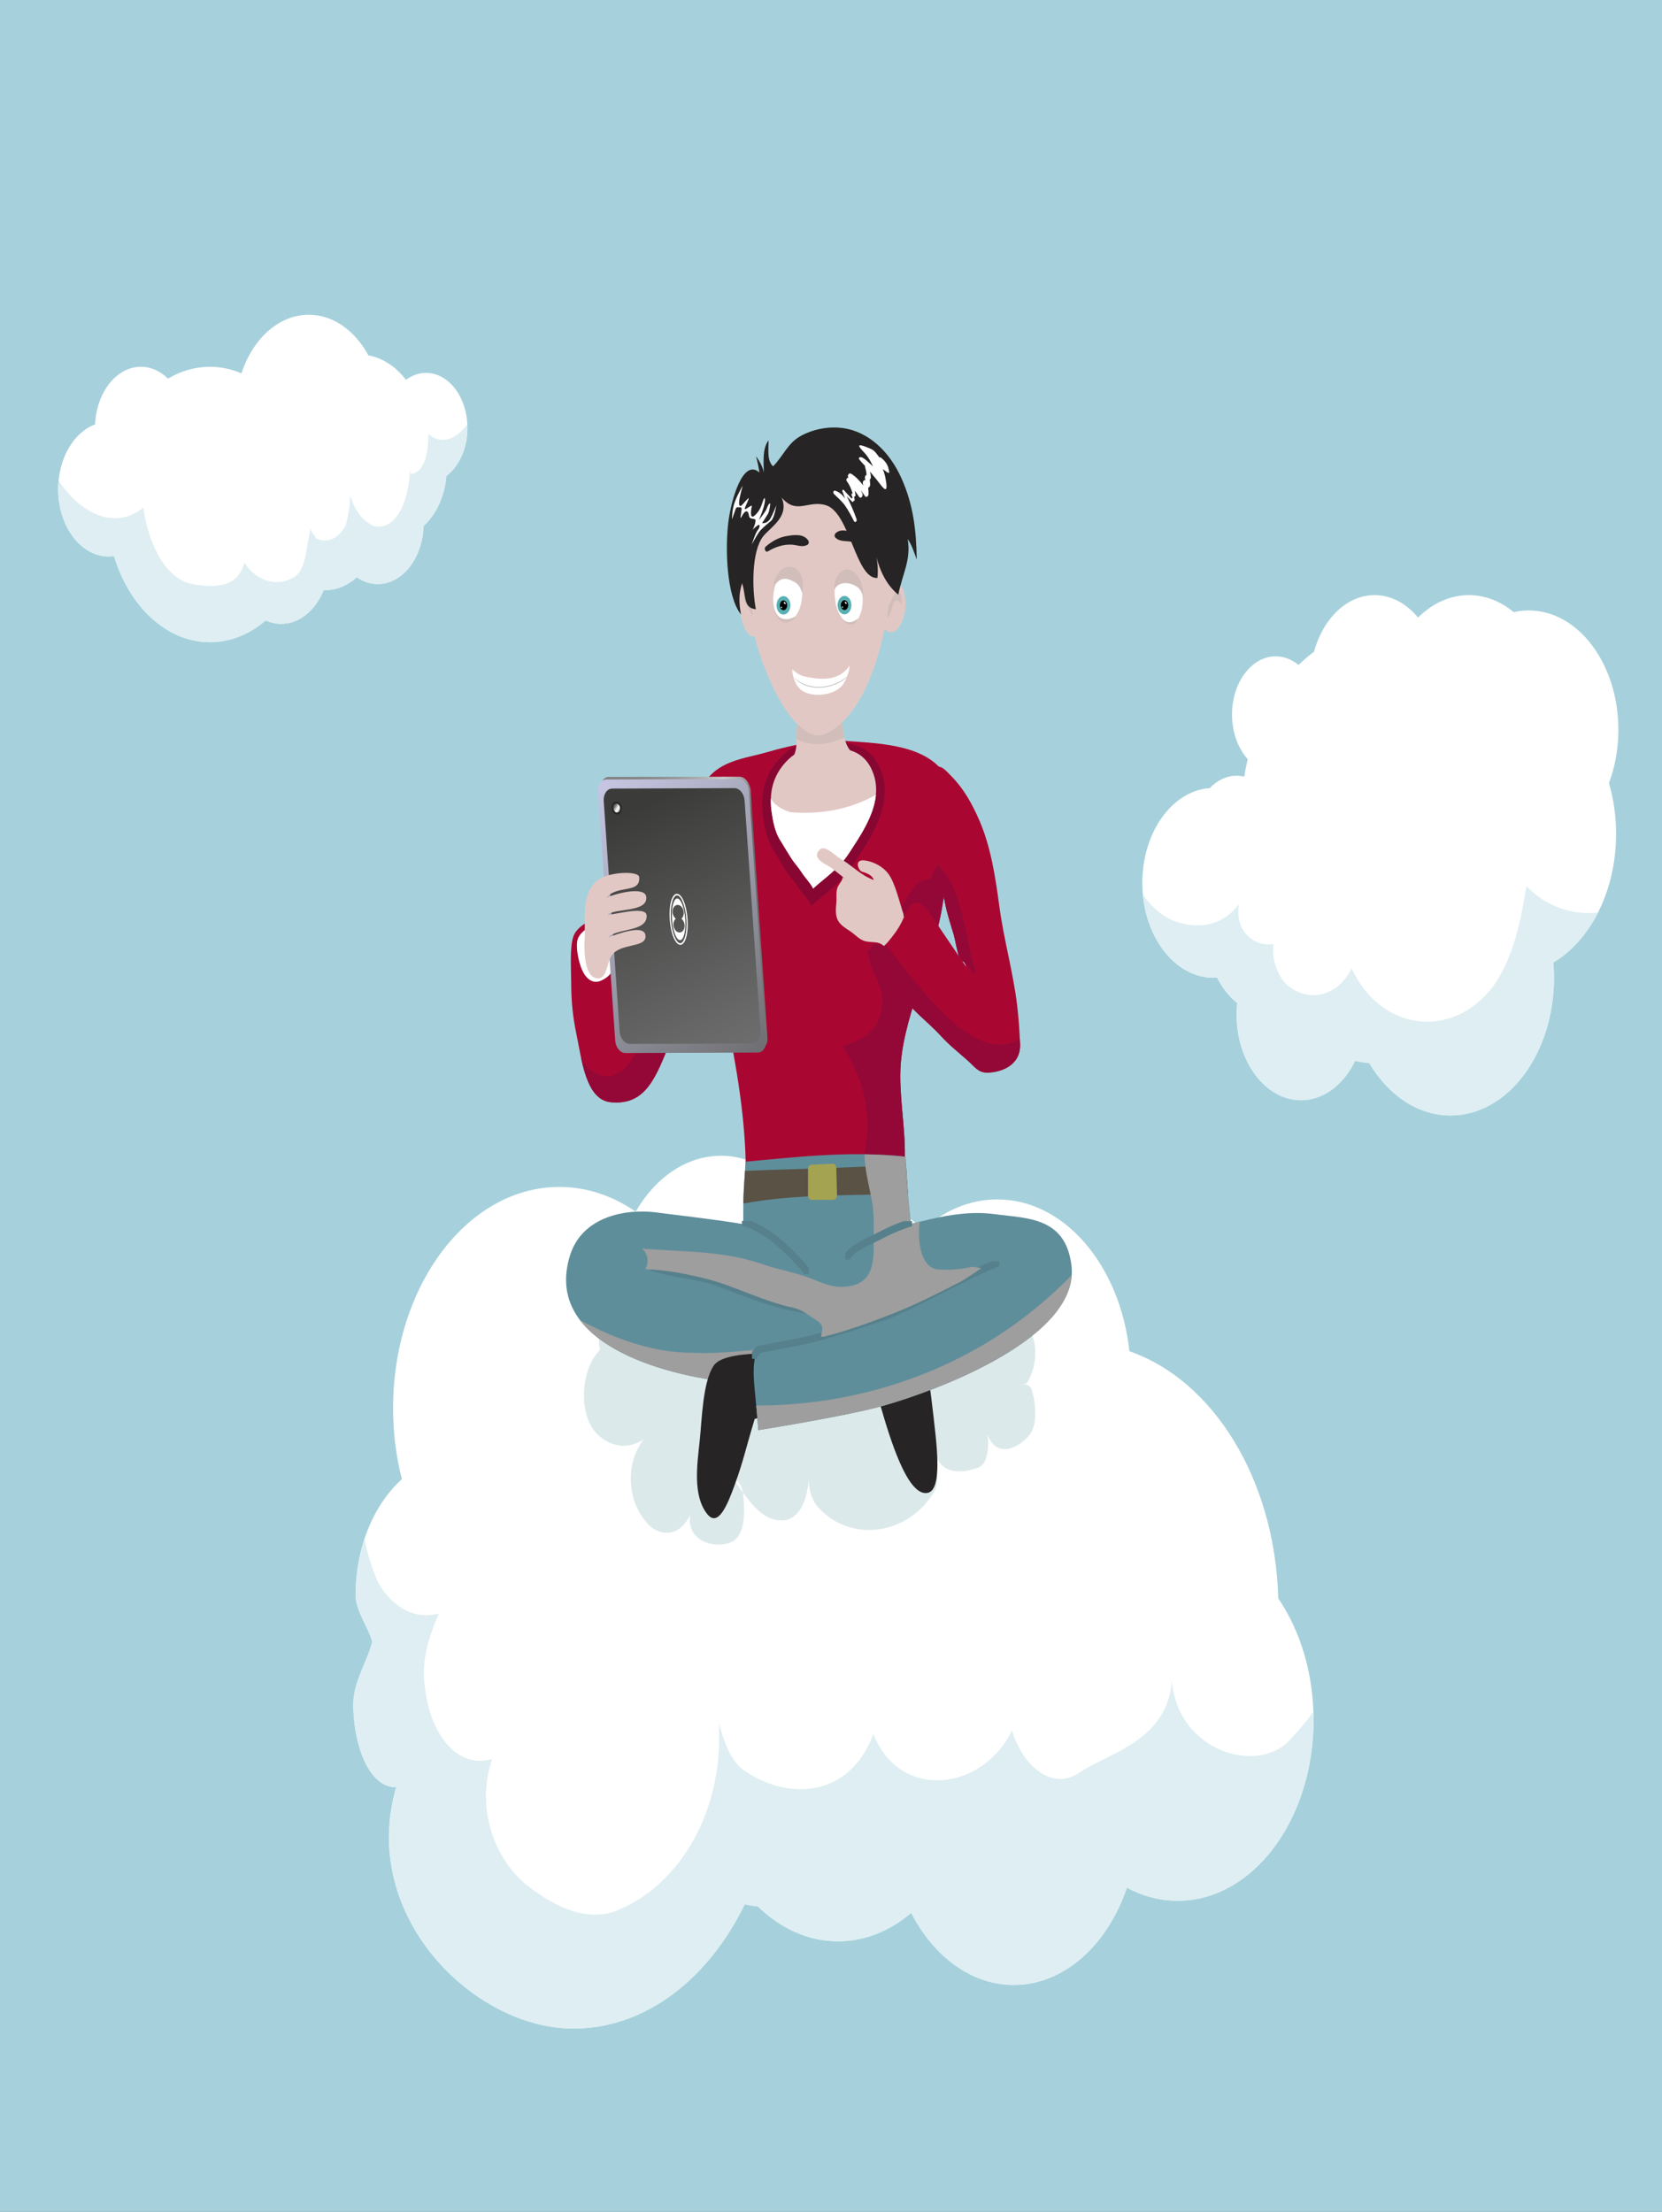 <?xml version="1.0" encoding="utf-8"?>
<!-- Generator: Adobe Illustrator 16.0.0, SVG Export Plug-In . SVG Version: 6.00 Build 0)  -->
<!DOCTYPE svg PUBLIC "-//W3C//DTD SVG 1.1//EN" "http://www.w3.org/Graphics/SVG/1.1/DTD/svg11.dtd">
<svg version="1.1" id="Layer_1" xmlns:x="http://ns.adobe.com/Extensibility/1.0/" xmlns:i="http://ns.adobe.com/AdobeIllustrator/10.0/" xmlns:graph="http://ns.adobe.com/Graphs/1.0/"
	 xmlns="http://www.w3.org/2000/svg" xmlns:xlink="http://www.w3.org/1999/xlink" x="0px" y="0px" width="269px" height="358.088px"
	 viewBox="0 0 269 358.088" enable-background="new 0 0 269 358.088" xml:space="preserve">
<rect x="0" y="0" width="269" height="358.088" fill="#333333" stroke="none"/>
<g>
	<defs>
		<rect id="SVGID_1_" width="269" height="358.088"/>
	</defs>
	<clipPath id="SVGID_2_">
		<use xlink:href="#SVGID_1_"  overflow="visible"/>
	</clipPath>
	<rect clip-path="url(#SVGID_2_)" fill="#A6D1DC" width="269" height="358.088"/>
	<g display="none" clip-path="url(#SVGID_2_)">
		<defs>
			<rect id="SVGID_3_" width="269.001" height="358.088"/>
		</defs>
		<clipPath id="SVGID_4_" display="inline">
			<use xlink:href="#SVGID_3_"  overflow="visible"/>
		</clipPath>
		<path display="inline" clip-path="url(#SVGID_4_)" fill="#4C4C4C" d="M96.176,346.578v-0.115
			c-0.117,0.179-0.232,0.324-0.347,0.436c-0.114,0.112-0.237,0.198-0.371,0.255c-0.133,0.059-0.278,0.087-0.436,0.087
			c-0.209,0-0.402-0.059-0.58-0.176c-0.178-0.118-0.332-0.286-0.461-0.504c-0.131-0.219-0.229-0.475-0.295-0.77
			c-0.067-0.294-0.101-0.614-0.101-0.956c0-0.726,0.133-1.292,0.399-1.697c0.266-0.404,0.616-0.607,1.051-0.607
			c0.251,0,0.463,0.058,0.635,0.172c0.173,0.115,0.341,0.292,0.505,0.529v-1.713c0-0.238,0.035-0.418,0.107-0.54
			c0.071-0.122,0.173-0.183,0.305-0.183c0.132,0,0.233,0.056,0.305,0.167c0.071,0.113,0.107,0.277,0.107,0.496v5.119
			c0,0.221-0.038,0.387-0.115,0.497c-0.077,0.11-0.176,0.166-0.297,0.166c-0.12,0-0.218-0.057-0.296-0.172
			C96.214,346.954,96.176,346.791,96.176,346.578 M94.46,344.873c0,0.315,0.037,0.583,0.11,0.804s0.174,0.388,0.302,0.499
			c0.128,0.112,0.267,0.169,0.418,0.169c0.153,0,0.293-0.053,0.42-0.16c0.126-0.106,0.228-0.269,0.303-0.488
			c0.076-0.22,0.113-0.495,0.113-0.823c0-0.309-0.038-0.574-0.113-0.797c-0.076-0.222-0.178-0.392-0.307-0.51
			c-0.128-0.117-0.27-0.175-0.423-0.175c-0.16,0-0.302,0.06-0.428,0.18c-0.126,0.12-0.223,0.293-0.292,0.519
			S94.46,344.576,94.46,344.873"/>
		<path display="inline" clip-path="url(#SVGID_4_)" fill="#4C4C4C" d="M100.02,345.167h-1.705c0.002,0.264,0.042,0.496,0.12,0.697
			c0.078,0.201,0.181,0.353,0.31,0.455s0.271,0.152,0.426,0.152c0.104,0,0.2-0.016,0.286-0.048c0.086-0.034,0.17-0.084,0.251-0.154
			c0.081-0.069,0.155-0.144,0.223-0.223c0.068-0.081,0.156-0.188,0.265-0.324c0.044-0.051,0.108-0.077,0.192-0.077
			c0.089,0,0.161,0.034,0.216,0.099c0.056,0.065,0.084,0.157,0.084,0.276c0,0.105-0.031,0.227-0.093,0.368
			c-0.063,0.14-0.155,0.275-0.28,0.404c-0.125,0.129-0.281,0.235-0.47,0.321c-0.188,0.085-0.405,0.127-0.65,0.127
			c-0.56,0-0.995-0.213-1.306-0.638c-0.312-0.425-0.467-1.002-0.467-1.73c0-0.343,0.039-0.661,0.115-0.954s0.188-0.545,0.335-0.755
			c0.147-0.21,0.328-0.37,0.543-0.482c0.215-0.112,0.454-0.167,0.715-0.167c0.34,0,0.632,0.095,0.876,0.287
			c0.244,0.191,0.426,0.438,0.547,0.742s0.183,0.612,0.183,0.927c0,0.292-0.063,0.481-0.188,0.568
			C100.425,345.124,100.248,345.167,100.02,345.167 M98.315,344.508h1.581c-0.021-0.396-0.102-0.694-0.241-0.891
			c-0.14-0.197-0.323-0.296-0.551-0.296c-0.217,0-0.396,0.1-0.535,0.299C98.429,343.821,98.345,344.117,98.315,344.508"/>
		<path display="inline" clip-path="url(#SVGID_4_)" fill="#4C4C4C" d="M103.993,345.723c0,0.32-0.058,0.595-0.176,0.823
			c-0.117,0.228-0.29,0.401-0.519,0.519c-0.229,0.117-0.507,0.176-0.835,0.176c-0.313,0-0.582-0.064-0.805-0.191
			c-0.224-0.127-0.389-0.287-0.495-0.478c-0.107-0.192-0.16-0.384-0.16-0.577c0-0.127,0.034-0.236,0.102-0.327
			c0.068-0.09,0.154-0.136,0.259-0.136c0.092,0,0.162,0.03,0.21,0.089c0.049,0.06,0.096,0.144,0.141,0.251
			c0.089,0.207,0.197,0.361,0.321,0.463c0.125,0.102,0.294,0.153,0.509,0.153c0.175,0,0.318-0.053,0.43-0.155
			c0.112-0.104,0.167-0.222,0.167-0.356c0-0.204-0.058-0.352-0.174-0.446c-0.116-0.093-0.307-0.183-0.573-0.268
			c-0.3-0.099-0.544-0.204-0.733-0.313c-0.188-0.108-0.339-0.253-0.452-0.431c-0.113-0.179-0.169-0.398-0.169-0.659
			c0-0.232,0.052-0.453,0.156-0.66c0.105-0.206,0.258-0.371,0.462-0.495c0.203-0.124,0.448-0.186,0.735-0.186
			c0.226,0,0.429,0.031,0.608,0.094c0.18,0.062,0.331,0.146,0.451,0.25c0.121,0.104,0.212,0.221,0.274,0.349
			c0.063,0.127,0.094,0.252,0.094,0.375c0,0.133-0.034,0.242-0.1,0.327c-0.067,0.084-0.163,0.128-0.287,0.128
			c-0.089,0-0.165-0.034-0.228-0.104c-0.063-0.067-0.135-0.169-0.215-0.305c-0.066-0.113-0.144-0.204-0.233-0.272
			c-0.089-0.068-0.211-0.102-0.364-0.102c-0.158,0-0.289,0.044-0.393,0.134c-0.104,0.089-0.156,0.199-0.156,0.333
			c0,0.123,0.038,0.222,0.115,0.3c0.077,0.078,0.18,0.143,0.31,0.194c0.13,0.05,0.308,0.112,0.537,0.187
			c0.27,0.088,0.491,0.193,0.662,0.314s0.301,0.266,0.39,0.432C103.949,345.322,103.993,345.511,103.993,345.723"/>
		<path display="inline" clip-path="url(#SVGID_4_)" fill="#4C4C4C" d="M104.884,341.983c-0.121,0-0.225-0.05-0.311-0.149
			c-0.086-0.099-0.129-0.24-0.129-0.421c0-0.165,0.044-0.299,0.132-0.406c0.088-0.107,0.191-0.16,0.308-0.16
			c0.113,0,0.213,0.048,0.3,0.145c0.088,0.097,0.131,0.236,0.131,0.421c0,0.179-0.042,0.318-0.128,0.419
			C105.102,341.932,105.001,341.983,104.884,341.983 M105.315,343.181v3.354c0,0.233-0.042,0.409-0.125,0.528
			c-0.083,0.119-0.188,0.178-0.316,0.178c-0.127,0-0.231-0.061-0.311-0.183c-0.08-0.122-0.12-0.296-0.12-0.523v-3.32
			c0-0.229,0.04-0.402,0.12-0.519c0.08-0.116,0.184-0.174,0.311-0.174c0.128,0,0.233,0.059,0.316,0.174
			C105.273,342.813,105.315,342.975,105.315,343.181"/>
		<path display="inline" clip-path="url(#SVGID_4_)" fill="#4C4C4C" d="M109.134,343.373v3.371c0,0.386-0.031,0.717-0.093,0.996
			c-0.062,0.277-0.161,0.507-0.297,0.688s-0.315,0.316-0.535,0.403c-0.221,0.088-0.495,0.132-0.823,0.132
			c-0.3,0-0.568-0.057-0.805-0.168c-0.236-0.112-0.417-0.257-0.546-0.434c-0.127-0.177-0.191-0.359-0.191-0.546
			c0-0.141,0.036-0.257,0.109-0.346c0.072-0.089,0.16-0.134,0.261-0.134c0.128,0,0.24,0.075,0.336,0.225
			c0.046,0.076,0.095,0.154,0.145,0.232c0.05,0.079,0.106,0.145,0.166,0.2c0.061,0.055,0.134,0.096,0.219,0.123
			c0.085,0.026,0.183,0.04,0.294,0.04c0.226,0,0.401-0.042,0.525-0.125c0.125-0.083,0.212-0.201,0.262-0.351
			c0.05-0.149,0.079-0.311,0.087-0.482c0.009-0.172,0.015-0.447,0.02-0.828c-0.135,0.25-0.289,0.44-0.465,0.571
			c-0.175,0.13-0.384,0.195-0.627,0.195c-0.292,0-0.546-0.099-0.765-0.298s-0.386-0.476-0.503-0.833
			c-0.117-0.358-0.175-0.769-0.175-1.237c0-0.349,0.035-0.664,0.106-0.944c0.072-0.281,0.173-0.517,0.305-0.71
			s0.284-0.338,0.457-0.436c0.172-0.098,0.362-0.147,0.568-0.147c0.247,0,0.461,0.063,0.643,0.189
			c0.18,0.127,0.349,0.324,0.504,0.594v-0.158c0-0.202,0.037-0.357,0.112-0.468c0.075-0.109,0.17-0.166,0.288-0.166
			c0.168,0,0.28,0.073,0.335,0.219C109.106,342.887,109.134,343.098,109.134,343.373 M106.608,344.844
			c0,0.47,0.077,0.826,0.231,1.067c0.154,0.242,0.354,0.361,0.599,0.361c0.145,0,0.281-0.052,0.41-0.155
			c0.129-0.104,0.234-0.26,0.315-0.468c0.081-0.209,0.121-0.461,0.121-0.759c0-0.473-0.078-0.841-0.235-1.105
			c-0.156-0.264-0.362-0.395-0.618-0.395c-0.25,0-0.449,0.126-0.599,0.378C106.683,344.02,106.608,344.379,106.608,344.844"/>
		<path display="inline" clip-path="url(#SVGID_4_)" fill="#4C4C4C" d="M110.52,343.164v0.141c0.153-0.269,0.321-0.467,0.503-0.593
			c0.182-0.125,0.391-0.189,0.627-0.189c0.23,0,0.436,0.067,0.617,0.2c0.181,0.134,0.316,0.322,0.405,0.565
			c0.058,0.142,0.095,0.296,0.112,0.459c0.017,0.165,0.026,0.374,0.026,0.629v2.159c0,0.233-0.04,0.409-0.12,0.528
			c-0.081,0.119-0.184,0.178-0.312,0.178c-0.13,0-0.235-0.061-0.316-0.183c-0.081-0.122-0.121-0.296-0.121-0.523v-1.935
			c0-0.382-0.041-0.675-0.12-0.877c-0.08-0.202-0.239-0.304-0.478-0.304c-0.155,0-0.297,0.062-0.425,0.185
			c-0.127,0.124-0.221,0.293-0.281,0.508c-0.042,0.173-0.064,0.496-0.064,0.969v1.454c0,0.235-0.041,0.413-0.123,0.53
			c-0.082,0.117-0.188,0.176-0.317,0.176c-0.126,0-0.229-0.061-0.31-0.183c-0.081-0.122-0.122-0.296-0.122-0.523v-3.354
			c0-0.221,0.037-0.386,0.109-0.496c0.072-0.108,0.171-0.164,0.297-0.164c0.077,0,0.146,0.024,0.208,0.073
			c0.061,0.048,0.111,0.121,0.148,0.216C110.501,342.908,110.52,343.026,110.52,343.164"/>
		<path display="inline" clip-path="url(#SVGID_4_)" fill="#4C4C4C" d="M115.824,345.167h-1.705c0.002,0.264,0.042,0.496,0.12,0.697
			s0.181,0.353,0.31,0.455c0.128,0.102,0.271,0.152,0.426,0.152c0.104,0,0.2-0.016,0.286-0.048c0.086-0.034,0.169-0.084,0.251-0.154
			c0.08-0.069,0.155-0.144,0.224-0.223c0.067-0.081,0.156-0.188,0.265-0.324c0.044-0.051,0.108-0.077,0.191-0.077
			c0.09,0,0.162,0.034,0.217,0.099c0.056,0.065,0.083,0.157,0.083,0.276c0,0.105-0.031,0.227-0.093,0.368
			c-0.062,0.14-0.155,0.275-0.279,0.404s-0.281,0.235-0.469,0.321c-0.188,0.085-0.405,0.127-0.65,0.127
			c-0.56,0-0.996-0.213-1.307-0.638c-0.311-0.425-0.466-1.002-0.466-1.73c0-0.343,0.038-0.661,0.114-0.954
			c0.077-0.293,0.189-0.545,0.336-0.755s0.328-0.37,0.543-0.482c0.215-0.112,0.454-0.167,0.715-0.167
			c0.34,0,0.632,0.095,0.876,0.287c0.244,0.191,0.426,0.438,0.548,0.742s0.182,0.612,0.182,0.927c0,0.292-0.063,0.481-0.188,0.568
			C116.229,345.124,116.052,345.167,115.824,345.167 M114.119,344.508h1.581c-0.021-0.396-0.102-0.694-0.241-0.891
			c-0.14-0.197-0.323-0.296-0.551-0.296c-0.217,0-0.396,0.1-0.535,0.299C114.233,343.821,114.149,344.117,114.119,344.508"/>
		<path display="inline" clip-path="url(#SVGID_4_)" fill="#4C4C4C" d="M119.378,346.578v-0.115
			c-0.117,0.179-0.232,0.324-0.347,0.436c-0.114,0.112-0.237,0.198-0.37,0.255c-0.133,0.059-0.278,0.087-0.436,0.087
			c-0.209,0-0.402-0.059-0.58-0.176c-0.178-0.118-0.332-0.286-0.461-0.504c-0.13-0.219-0.229-0.475-0.295-0.77
			c-0.067-0.294-0.101-0.614-0.101-0.956c0-0.726,0.133-1.292,0.399-1.697c0.266-0.404,0.617-0.607,1.051-0.607
			c0.251,0,0.463,0.058,0.636,0.172c0.172,0.115,0.341,0.292,0.504,0.529v-1.713c0-0.238,0.036-0.418,0.107-0.54
			c0.071-0.122,0.173-0.183,0.305-0.183s0.233,0.056,0.305,0.167c0.071,0.113,0.107,0.277,0.107,0.496v5.119
			c0,0.221-0.039,0.387-0.115,0.497c-0.077,0.11-0.175,0.166-0.297,0.166c-0.119,0-0.218-0.057-0.295-0.172
			C119.417,346.954,119.378,346.791,119.378,346.578 M117.664,344.873c0,0.315,0.036,0.583,0.11,0.804s0.174,0.388,0.302,0.499
			c0.127,0.112,0.267,0.169,0.418,0.169c0.153,0,0.294-0.053,0.42-0.16c0.127-0.106,0.228-0.269,0.303-0.488
			c0.076-0.22,0.114-0.495,0.114-0.823c0-0.309-0.038-0.574-0.114-0.797c-0.075-0.222-0.177-0.392-0.306-0.51
			c-0.129-0.117-0.27-0.175-0.423-0.175c-0.159,0-0.302,0.06-0.428,0.18s-0.223,0.293-0.292,0.519S117.664,344.576,117.664,344.873"
			/>
		<path display="inline" clip-path="url(#SVGID_4_)" fill="#4C4C4C" d="M122.942,341.459v1.772c0.164-0.226,0.331-0.4,0.501-0.521
			c0.17-0.121,0.381-0.181,0.632-0.181c0.29,0,0.543,0.091,0.762,0.274c0.218,0.184,0.388,0.448,0.508,0.795
			c0.12,0.347,0.181,0.759,0.181,1.235c0,0.351-0.034,0.673-0.101,0.967c-0.067,0.293-0.165,0.547-0.292,0.763
			c-0.128,0.216-0.283,0.383-0.465,0.5c-0.182,0.117-0.383,0.176-0.602,0.176c-0.134,0-0.261-0.021-0.378-0.064
			c-0.119-0.042-0.219-0.098-0.302-0.167c-0.083-0.069-0.154-0.141-0.213-0.215c-0.059-0.074-0.136-0.185-0.231-0.332v0.115
			c0,0.218-0.04,0.383-0.118,0.496c-0.079,0.112-0.179,0.167-0.3,0.167c-0.124,0-0.222-0.056-0.295-0.167
			c-0.073-0.112-0.11-0.278-0.11-0.496v-5.068c0-0.235,0.036-0.413,0.107-0.533c0.071-0.121,0.171-0.181,0.298-0.181
			c0.135,0,0.237,0.057,0.31,0.172C122.906,341.083,122.942,341.247,122.942,341.459 M122.983,344.907
			c0,0.462,0.079,0.817,0.238,1.064c0.158,0.249,0.366,0.373,0.624,0.373c0.219,0,0.409-0.126,0.567-0.38
			c0.159-0.254,0.238-0.618,0.238-1.091c0-0.306-0.033-0.569-0.099-0.791c-0.066-0.221-0.16-0.392-0.281-0.512
			c-0.121-0.12-0.263-0.18-0.425-0.18c-0.166,0-0.314,0.06-0.444,0.18c-0.13,0.12-0.232,0.295-0.307,0.523
			S122.983,344.593,122.983,344.907"/>
		<path display="inline" clip-path="url(#SVGID_4_)" fill="#4C4C4C" d="M126.656,347.386l0.08-0.259l-1.073-3.597
			c-0.066-0.207-0.099-0.357-0.099-0.451c0-0.1,0.02-0.191,0.058-0.276c0.039-0.085,0.091-0.153,0.158-0.205
			c0.067-0.051,0.137-0.077,0.209-0.077c0.125,0,0.22,0.054,0.284,0.16c0.064,0.106,0.12,0.258,0.169,0.457l0.738,2.857l0.699-2.657
			c0.055-0.214,0.105-0.384,0.15-0.505c0.045-0.122,0.092-0.204,0.142-0.247c0.05-0.042,0.121-0.064,0.212-0.064
			c0.066,0,0.129,0.023,0.19,0.07c0.061,0.047,0.107,0.11,0.14,0.189c0.033,0.08,0.05,0.163,0.05,0.25
			c-0.009,0.053-0.022,0.13-0.042,0.23c-0.02,0.099-0.042,0.2-0.07,0.302l-1.137,3.962c-0.098,0.349-0.194,0.622-0.288,0.82
			c-0.094,0.198-0.217,0.351-0.372,0.457c-0.154,0.106-0.362,0.16-0.625,0.16c-0.255,0-0.447-0.037-0.574-0.11
			c-0.128-0.074-0.192-0.208-0.192-0.405c0-0.132,0.03-0.236,0.091-0.307c0.061-0.073,0.151-0.109,0.27-0.109
			c0.046,0,0.093,0.009,0.137,0.026c0.055,0.016,0.104,0.025,0.144,0.025c0.1,0,0.179-0.02,0.236-0.06
			c0.057-0.039,0.109-0.108,0.155-0.207C126.543,347.72,126.597,347.576,126.656,347.386"/>
		<path display="inline" clip-path="url(#SVGID_4_)" fill="#4C4C4C" d="M139.287,342.623h0.207v-0.348
			c0-0.365,0.034-0.652,0.104-0.868c0.069-0.214,0.187-0.37,0.353-0.467c0.165-0.097,0.391-0.146,0.678-0.146
			c0.511,0,0.765,0.164,0.765,0.499c0,0.106-0.027,0.198-0.081,0.275c-0.052,0.076-0.115,0.114-0.188,0.114
			c-0.034,0-0.093-0.008-0.177-0.026c-0.08-0.015-0.153-0.025-0.21-0.025c-0.156,0-0.257,0.063-0.304,0.186
			c-0.043,0.123-0.065,0.299-0.065,0.53v0.276h0.213c0.333,0,0.498,0.133,0.498,0.401c0,0.188-0.043,0.309-0.132,0.36
			c-0.088,0.051-0.21,0.077-0.366,0.077h-0.213v3.075c0,0.229-0.04,0.403-0.124,0.523c-0.081,0.122-0.187,0.182-0.317,0.182
			c-0.123,0-0.226-0.061-0.309-0.182c-0.082-0.12-0.123-0.294-0.123-0.523v-3.075h-0.239c-0.131,0-0.229-0.038-0.301-0.118
			c-0.07-0.076-0.105-0.179-0.105-0.303C138.849,342.761,138.995,342.623,139.287,342.623"/>
		<path display="inline" clip-path="url(#SVGID_4_)" fill="#4C4C4C" d="M142.142,345.565v0.97c0,0.234-0.045,0.412-0.126,0.528
			c-0.083,0.119-0.188,0.177-0.315,0.177c-0.128,0-0.231-0.059-0.312-0.179c-0.08-0.118-0.122-0.293-0.122-0.526v-3.232
			c0-0.522,0.141-0.783,0.424-0.783c0.146,0,0.25,0.061,0.314,0.183c0.063,0.122,0.099,0.301,0.106,0.541
			c0.104-0.239,0.21-0.418,0.319-0.541c0.112-0.123,0.256-0.183,0.44-0.183c0.185,0,0.36,0.061,0.533,0.183
			c0.173,0.122,0.259,0.285,0.259,0.485c0,0.141-0.037,0.26-0.109,0.35c-0.074,0.093-0.153,0.14-0.237,0.14
			c-0.033,0-0.111-0.028-0.232-0.081c-0.123-0.051-0.232-0.078-0.324-0.078c-0.128,0-0.232,0.046-0.313,0.134
			c-0.082,0.091-0.145,0.222-0.189,0.396c-0.043,0.177-0.074,0.388-0.092,0.629C142.149,344.921,142.142,345.217,142.142,345.565"/>
		<path display="inline" clip-path="url(#SVGID_4_)" fill="#4C4C4C" d="M146.15,345.166h-1.706c0.003,0.264,0.042,0.498,0.119,0.698
			c0.08,0.2,0.182,0.352,0.311,0.455c0.129,0.102,0.27,0.152,0.427,0.152c0.104,0,0.199-0.015,0.285-0.05
			c0.085-0.031,0.17-0.083,0.251-0.152c0.082-0.068,0.155-0.143,0.223-0.224c0.068-0.079,0.157-0.187,0.266-0.322
			c0.045-0.05,0.109-0.078,0.191-0.078c0.091,0,0.162,0.033,0.218,0.099s0.082,0.157,0.082,0.276c0,0.105-0.03,0.227-0.09,0.367
			c-0.063,0.142-0.156,0.276-0.281,0.406c-0.126,0.128-0.282,0.236-0.47,0.319c-0.188,0.085-0.405,0.128-0.65,0.128
			c-0.562,0-0.997-0.212-1.307-0.637c-0.311-0.426-0.468-1.003-0.468-1.732c0-0.343,0.04-0.661,0.117-0.955
			c0.076-0.295,0.188-0.544,0.336-0.755c0.146-0.21,0.326-0.371,0.542-0.483c0.214-0.111,0.453-0.167,0.715-0.167
			c0.34,0,0.632,0.096,0.876,0.289c0.244,0.189,0.429,0.437,0.548,0.741c0.121,0.305,0.182,0.612,0.182,0.929
			c0,0.29-0.063,0.479-0.189,0.566C146.554,345.123,146.378,345.166,146.15,345.166 M144.444,344.506h1.581
			c-0.021-0.396-0.1-0.694-0.24-0.889c-0.141-0.198-0.323-0.295-0.552-0.295c-0.217,0-0.396,0.098-0.535,0.299
			C144.559,343.82,144.473,344.115,144.444,344.506"/>
		<path display="inline" clip-path="url(#SVGID_4_)" fill="#4C4C4C" d="M149.777,345.166h-1.706c0.002,0.264,0.042,0.498,0.12,0.698
			c0.078,0.2,0.181,0.352,0.309,0.455c0.129,0.102,0.271,0.152,0.428,0.152c0.104,0,0.2-0.015,0.284-0.05
			c0.087-0.031,0.17-0.083,0.252-0.152c0.081-0.068,0.154-0.143,0.223-0.224c0.067-0.079,0.156-0.187,0.265-0.322
			c0.045-0.05,0.109-0.078,0.19-0.078c0.091,0,0.163,0.033,0.219,0.099s0.081,0.157,0.081,0.276c0,0.105-0.029,0.227-0.092,0.367
			c-0.059,0.142-0.153,0.276-0.279,0.406c-0.125,0.128-0.283,0.236-0.469,0.319c-0.188,0.085-0.406,0.128-0.651,0.128
			c-0.561,0-0.995-0.212-1.307-0.637c-0.311-0.426-0.467-1.003-0.467-1.732c0-0.343,0.039-0.661,0.117-0.955
			c0.077-0.295,0.188-0.544,0.335-0.755c0.146-0.21,0.327-0.371,0.542-0.483c0.214-0.111,0.454-0.167,0.716-0.167
			c0.339,0,0.632,0.096,0.879,0.289c0.242,0.189,0.425,0.437,0.545,0.741c0.121,0.305,0.184,0.612,0.184,0.929
			c0,0.29-0.065,0.479-0.189,0.566C150.181,345.123,150.004,345.166,149.777,345.166 M148.071,344.506h1.581
			c-0.021-0.396-0.102-0.694-0.24-0.889c-0.142-0.198-0.323-0.295-0.552-0.295c-0.217,0-0.395,0.098-0.536,0.299
			C148.185,343.82,148.1,344.115,148.071,344.506"/>
		<path display="inline" clip-path="url(#SVGID_4_)" fill="#4C4C4C" d="M151.687,343.173v0.139c0.164-0.269,0.334-0.466,0.512-0.593
			c0.175-0.127,0.376-0.191,0.6-0.191c0.268,0,0.517,0.093,0.742,0.276c0.226,0.185,0.403,0.455,0.534,0.808
			c0.131,0.356,0.197,0.774,0.197,1.259c0,0.357-0.038,0.686-0.113,0.986c-0.075,0.299-0.181,0.549-0.312,0.751
			c-0.133,0.202-0.288,0.359-0.468,0.468c-0.182,0.108-0.373,0.163-0.581,0.163c-0.249,0-0.459-0.067-0.627-0.201
			c-0.169-0.131-0.33-0.328-0.484-0.584v1.743c0,0.508-0.14,0.765-0.418,0.765c-0.165,0-0.272-0.065-0.327-0.196
			c-0.051-0.134-0.078-0.324-0.078-0.578v-5.011c0-0.222,0.035-0.385,0.107-0.496c0.072-0.106,0.172-0.163,0.298-0.163
			c0.124,0,0.224,0.056,0.301,0.167C151.649,342.801,151.687,342.96,151.687,343.173 M153.396,344.859
			c0-0.306-0.036-0.57-0.106-0.789c-0.07-0.22-0.167-0.388-0.291-0.505c-0.124-0.118-0.263-0.177-0.414-0.177
			c-0.241,0-0.444,0.127-0.608,0.378c-0.166,0.253-0.249,0.625-0.249,1.115c0,0.459,0.083,0.821,0.248,1.078
			c0.164,0.256,0.365,0.384,0.61,0.384c0.144,0,0.279-0.056,0.402-0.167c0.125-0.113,0.224-0.28,0.298-0.504
			C153.359,345.448,153.396,345.176,153.396,344.859"/>
		<path display="inline" clip-path="url(#SVGID_4_)" fill="#4C4C4C" d="M155.15,341.979c-0.122,0-0.225-0.051-0.31-0.15
			c-0.088-0.1-0.131-0.238-0.131-0.419c0-0.165,0.044-0.299,0.134-0.407c0.088-0.105,0.19-0.159,0.307-0.159
			c0.114,0,0.214,0.047,0.3,0.143c0.087,0.098,0.131,0.239,0.131,0.423c0,0.179-0.043,0.319-0.127,0.419
			C155.37,341.929,155.269,341.979,155.15,341.979 M155.582,343.179v3.358c0,0.231-0.042,0.407-0.124,0.525
			c-0.084,0.12-0.189,0.179-0.317,0.179s-0.23-0.06-0.312-0.182c-0.079-0.124-0.12-0.298-0.12-0.522v-3.325
			c0-0.229,0.041-0.4,0.12-0.517c0.082-0.118,0.184-0.175,0.312-0.175s0.233,0.057,0.317,0.175
			C155.541,342.812,155.582,342.974,155.582,343.179"/>
		<path display="inline" clip-path="url(#SVGID_4_)" fill="#4C4C4C" d="M158.393,346.71l-0.768-1.685l-0.474,0.594v0.924
			c0,0.224-0.044,0.395-0.133,0.515c-0.086,0.122-0.19,0.182-0.305,0.182c-0.134,0-0.241-0.059-0.316-0.179
			c-0.076-0.118-0.115-0.294-0.115-0.526v-4.952c0-0.256,0.039-0.453,0.111-0.588c0.075-0.137,0.183-0.202,0.32-0.202
			c0.134,0,0.24,0.061,0.319,0.184c0.079,0.121,0.119,0.301,0.119,0.537v2.817l0.981-1.371c0.122-0.168,0.212-0.287,0.278-0.349
			c0.063-0.062,0.141-0.093,0.231-0.093c0.11,0,0.2,0.046,0.274,0.138c0.071,0.092,0.108,0.208,0.108,0.346
			c0,0.169-0.119,0.398-0.355,0.681l-0.463,0.565l0.894,1.872c0.065,0.14,0.114,0.244,0.143,0.316
			c0.028,0.072,0.043,0.143,0.043,0.207c0,0.185-0.038,0.329-0.114,0.437c-0.075,0.106-0.176,0.159-0.298,0.159
			c-0.106,0-0.189-0.037-0.247-0.115C158.57,347.049,158.49,346.909,158.393,346.71"/>
		<path display="inline" clip-path="url(#SVGID_4_)" fill="#4C4C4C" d="M160.288,347.241c-0.131,0-0.244-0.057-0.341-0.171
			c-0.095-0.111-0.144-0.271-0.144-0.476c0-0.173,0.046-0.322,0.138-0.445c0.092-0.125,0.204-0.188,0.339-0.188
			c0.133,0,0.248,0.062,0.344,0.184c0.094,0.123,0.142,0.274,0.142,0.449c0,0.202-0.048,0.361-0.142,0.474
			C160.527,347.184,160.416,347.241,160.288,347.241"/>
		<path display="inline" clip-path="url(#SVGID_4_)" fill="#4C4C4C" d="M164.625,345.803c0,0.144-0.033,0.299-0.098,0.463
			c-0.064,0.166-0.164,0.321-0.297,0.47c-0.132,0.148-0.3,0.269-0.503,0.36c-0.202,0.09-0.43,0.137-0.683,0.137
			c-0.54,0-0.961-0.21-1.264-0.627c-0.301-0.419-0.453-0.98-0.453-1.683c0-0.478,0.069-0.898,0.208-1.264
			c0.137-0.365,0.337-0.648,0.599-0.848c0.262-0.201,0.577-0.3,0.939-0.3c0.226,0,0.433,0.044,0.623,0.132
			c0.189,0.087,0.347,0.202,0.479,0.34c0.13,0.141,0.231,0.288,0.3,0.444c0.069,0.158,0.103,0.305,0.103,0.442
			c0,0.138-0.038,0.256-0.115,0.353c-0.079,0.096-0.173,0.145-0.282,0.145c-0.074,0-0.134-0.025-0.182-0.074
			c-0.048-0.05-0.103-0.13-0.161-0.243c-0.106-0.213-0.217-0.376-0.335-0.483c-0.115-0.109-0.262-0.162-0.441-0.162
			c-0.256,0-0.465,0.133-0.624,0.401c-0.157,0.267-0.236,0.636-0.236,1.099c0,0.219,0.021,0.421,0.061,0.604
			c0.04,0.182,0.098,0.338,0.175,0.467c0.078,0.129,0.169,0.226,0.278,0.293c0.109,0.069,0.229,0.101,0.358,0.101
			c0.175,0,0.325-0.054,0.45-0.161c0.126-0.108,0.236-0.272,0.331-0.494c0.053-0.13,0.11-0.231,0.171-0.306
			c0.061-0.074,0.138-0.112,0.227-0.112c0.107,0,0.195,0.055,0.265,0.162C164.589,345.567,164.625,345.683,164.625,345.803"/>
		<path display="inline" clip-path="url(#SVGID_4_)" fill="#4C4C4C" d="M168.388,344.881c0,0.346-0.042,0.665-0.12,0.958
			c-0.083,0.292-0.199,0.543-0.353,0.752c-0.153,0.209-0.337,0.371-0.548,0.483c-0.215,0.111-0.454,0.168-0.719,0.168
			c-0.264,0-0.502-0.057-0.713-0.171c-0.209-0.111-0.394-0.275-0.547-0.484c-0.155-0.213-0.272-0.463-0.354-0.75
			c-0.078-0.288-0.118-0.606-0.118-0.954c0-0.352,0.042-0.673,0.121-0.966c0.082-0.293,0.198-0.542,0.35-0.749
			c0.151-0.207,0.333-0.366,0.548-0.479c0.216-0.111,0.454-0.167,0.713-0.167c0.264,0,0.503,0.056,0.719,0.171
			c0.214,0.112,0.397,0.275,0.552,0.483c0.154,0.212,0.271,0.46,0.35,0.748C168.347,344.214,168.388,344.531,168.388,344.881
			 M167.512,344.881c0-0.473-0.079-0.841-0.234-1.104c-0.156-0.267-0.366-0.398-0.63-0.398c-0.171,0-0.321,0.06-0.452,0.177
			c-0.13,0.117-0.229,0.291-0.299,0.521c-0.07,0.23-0.106,0.499-0.106,0.805c0,0.304,0.034,0.568,0.104,0.794
			c0.07,0.228,0.169,0.401,0.298,0.521c0.13,0.12,0.281,0.181,0.456,0.181c0.264,0,0.474-0.133,0.63-0.399
			C167.434,345.714,167.512,345.347,167.512,344.881"/>
		<path display="inline" clip-path="url(#SVGID_4_)" fill="#4C4C4C" d="M171.714,344.966v1.543c0,0.245-0.041,0.426-0.125,0.549
			c-0.084,0.122-0.192,0.183-0.329,0.183c-0.131,0-0.24-0.061-0.32-0.183c-0.083-0.124-0.125-0.305-0.125-0.549v-1.849
			c0-0.292-0.006-0.521-0.021-0.683c-0.015-0.158-0.056-0.293-0.122-0.395c-0.066-0.105-0.171-0.158-0.313-0.158
			c-0.287,0-0.474,0.13-0.564,0.394c-0.09,0.258-0.137,0.633-0.137,1.123v1.567c0,0.241-0.041,0.423-0.122,0.548
			c-0.084,0.122-0.19,0.184-0.325,0.184c-0.132,0-0.24-0.062-0.325-0.184c-0.084-0.125-0.126-0.307-0.126-0.548v-3.321
			c0-0.219,0.037-0.385,0.113-0.498c0.077-0.115,0.177-0.171,0.299-0.171c0.12,0,0.219,0.055,0.3,0.159
			c0.079,0.107,0.119,0.254,0.119,0.441v0.109c0.153-0.239,0.314-0.416,0.486-0.528c0.174-0.116,0.364-0.172,0.576-0.172
			c0.219,0,0.407,0.059,0.564,0.174c0.158,0.117,0.287,0.293,0.39,0.526c0.148-0.236,0.306-0.413,0.474-0.528
			c0.168-0.115,0.354-0.172,0.559-0.172c0.237,0,0.444,0.063,0.617,0.188c0.171,0.125,0.3,0.304,0.385,0.535
			c0.075,0.212,0.111,0.542,0.111,0.992v2.267c0,0.245-0.041,0.426-0.124,0.549c-0.083,0.122-0.193,0.183-0.329,0.183
			c-0.133,0-0.24-0.062-0.324-0.184c-0.084-0.125-0.126-0.307-0.126-0.548v-1.952c0-0.25-0.008-0.449-0.024-0.599
			c-0.015-0.151-0.059-0.277-0.128-0.379c-0.071-0.102-0.178-0.154-0.32-0.154c-0.115,0-0.224,0.048-0.327,0.138
			c-0.104,0.089-0.185,0.213-0.243,0.364C171.747,344.123,171.714,344.47,171.714,344.966"/>
		<polyline display="inline" clip-path="url(#SVGID_4_)" fill="#4C4C4C" points="131.126,344.6 131.126,344.592 131.126,344.6 		"/>
		<path display="inline" clip-path="url(#SVGID_4_)" fill="#4C4C4C" d="M131.17,344.971L131.17,344.971
			c-0.016-0.105-0.028-0.21-0.039-0.314C131.142,344.762,131.155,344.867,131.17,344.971"/>
		<path display="inline" clip-path="url(#SVGID_4_)" fill="#4C4C4C" d="M131.459,346.048c-0.002-0.004-0.003-0.009-0.005-0.015
			C131.456,346.04,131.457,346.044,131.459,346.048"/>
		<path display="inline" clip-path="url(#SVGID_4_)" fill="#4C4C4C" d="M131.432,345.977c-0.007-0.02-0.015-0.04-0.022-0.06
			C131.417,345.938,131.424,345.957,131.432,345.977"/>
		<path display="inline" clip-path="url(#SVGID_4_)" fill="#4C4C4C" d="M131.251,345.386c0.043,0.179,0.094,0.353,0.154,0.518
			C131.345,345.735,131.294,345.562,131.251,345.386L131.251,345.386z"/>
		<path display="inline" clip-path="url(#SVGID_4_)" fill="#4C4C4C" d="M134.502,340.152c0.169,0,0.293,0.018,0.436,0.05l0.04-0.342
			c0,0-0.394-0.161-0.911-0.105l-0.041-0.186c0.161-0.044,0.282-0.235,0.282-0.462c0-0.261-0.16-0.472-0.355-0.472
			c-0.196,0-0.355,0.211-0.355,0.472c0,0.227,0.121,0.418,0.281,0.462l0.045,0.208c-0.55,0.101-0.987,0.386-0.987,0.386l0.078,0.316
			c0.332-0.148,0.621-0.237,0.882-0.275C134.151,340.168,134.345,340.152,134.502,340.152"/>
		<path display="inline" clip-path="url(#SVGID_4_)" fill="#4C4C4C" d="M131.453,341.879l0.002-0.003
			c0.013-0.022,0.025-0.043,0.038-0.064l-0.105-0.101l-0.164-0.16c-0.009,0.017-0.267,0.333-0.471,0.917
			c-0.008-0.018-0.019-0.036-0.03-0.053c-0.061-0.089-0.146-0.134-0.255-0.131h-0.005c-0.067,0-0.113-0.03-0.144-0.066
			c0.03-0.051,0.048-0.115,0.048-0.185c0-0.165-0.101-0.299-0.225-0.299s-0.225,0.134-0.225,0.299c0,0.166,0.101,0.299,0.225,0.299
			c0.02,0,0.038-0.004,0.056-0.009c0.056,0.082,0.143,0.153,0.271,0.15c0.066-0.001,0.115,0.021,0.147,0.069
			c0.038,0.054,0.05,0.132,0.054,0.191c0,0.001,0,0.002-0.001,0.002c-0.146,0.533-0.104,1.195-0.104,1.195l0.355,0.019
			c0.007-0.242,0.033-0.664,0.125-0.999C131.222,342.302,131.443,341.896,131.453,341.879"/>
		<path display="inline" clip-path="url(#SVGID_4_)" fill="#4C4C4C" d="M137.595,340.548c-0.123,0-0.225,0.133-0.225,0.299
			c0,0.025,0.003,0.05,0.008,0.074c-0.062,0.074-0.115,0.191-0.113,0.363c0.001,0.088-0.016,0.151-0.052,0.195
			c-0.028,0.033-0.064,0.051-0.1,0.063c-0.265-0.494-0.591-0.794-0.591-0.794l-0.255,0.364c0.193,0.233,0.391,0.525,0.581,0.891
			c0.133,0.252,0.269,0.578,0.383,0.902l0.344-0.218c0,0-0.157-0.517-0.379-0.98c0.039-0.018,0.078-0.046,0.111-0.086
			c0.068-0.081,0.101-0.196,0.099-0.339c0-0.093,0.022-0.156,0.051-0.198c0.038,0.039,0.086,0.064,0.138,0.064
			c0.125,0,0.226-0.134,0.226-0.299C137.82,340.682,137.72,340.548,137.595,340.548"/>
		<path display="inline" clip-path="url(#SVGID_4_)" fill="#4C4C4C" d="M136.702,344.667c-0.475,0.307-1.254,0.713-2.28,0.904
			c-0.403,0.074-0.794,0.102-1.153,0.102c-0.468,0-0.881-0.046-1.198-0.1c-0.362-0.061-0.645-0.135-0.817-0.187
			c0.041,0.175,0.092,0.349,0.152,0.518c0.001,0.004,0.002,0.009,0.004,0.013c0.007,0.02,0.014,0.04,0.022,0.06
			c0.007,0.02,0.015,0.039,0.022,0.057c0.002,0.005,0.003,0.01,0.006,0.015c0.101,0.255,0.224,0.49,0.363,0.693
			c0.484,0.705,0.978,0.816,0.982,0.817l0.008,0.001l0.008,0.003c0.004,0.002,0.441,0.189,1.106,0.189
			c0.653,0,1.296-0.175,1.908-0.521c0.453-0.309,0.881-0.778,1.094-1.195c0.164-0.324,0.282-0.668,0.353-1.027
			c0.038-0.19,0.067-0.496,0.05-0.816C137.198,344.313,136.987,344.482,136.702,344.667"/>
		<path display="inline" clip-path="url(#SVGID_4_)" fill="#4C4C4C" d="M131.605,342.029c-0.014,0.026-0.22,0.414-0.382,1.008
			c-0.122,0.445-0.116,1.094-0.116,1.101v0.001c0,0.152,0.006,0.303,0.019,0.453c0,0.003,0,0.005,0,0.008
			c0.001,0.019,0.004,0.038,0.005,0.057c0.01,0.104,0.023,0.208,0.04,0.313c0.235,0.081,1.641,0.517,3.211,0.225
			c0.983-0.182,1.73-0.569,2.185-0.862c0.377-0.244,0.62-0.464,0.713-0.555c-0.093-0.459-0.351-1.182-0.586-1.632
			c-0.674-1.283-1.401-1.611-1.774-1.693c-0.143-0.031-0.256-0.049-0.418-0.049c-0.15,0-0.337,0.016-0.586,0.052
			c-0.25,0.034-0.529,0.122-0.852,0.267c-0.453,0.202-0.863,0.519-1.187,0.917l-0.011,0.014
			C131.819,341.711,131.719,341.834,131.605,342.029 M135.73,341.73c0.323,0,0.587,0.349,0.587,0.78
			c0,0.431-0.264,0.781-0.587,0.781s-0.586-0.35-0.586-0.781C135.145,342.08,135.407,341.73,135.73,341.73 M132.959,341.699
			c0.524,0,0.947,0.565,0.947,1.261s-0.423,1.26-0.947,1.26c-0.522,0-0.947-0.564-0.947-1.26S132.437,341.699,132.959,341.699"/>
	</g>
	<g clip-path="url(#SVGID_2_)">
		<defs>
			<rect id="SVGID_5_" width="269.001" height="358.088"/>
		</defs>
		<clipPath id="SVGID_6_">
			<use xlink:href="#SVGID_5_"  overflow="visible"/>
		</clipPath>
		<path clip-path="url(#SVGID_6_)" fill="#FFFFFF" d="M206.886,258.756c-0.505-19.286-10.567-35.338-24.083-40.003
			c-1.521-13.904-10.511-24.584-21.377-24.584c-4.462,0-8.607,1.802-12.05,4.886c-2.002-2.109-4.531-3.372-7.283-3.372
			c-3.742,0-7.072,2.33-9.225,5.958c-2.582-8.52-8.849-14.537-16.174-14.537c-5.622,0-10.619,3.545-13.807,9.043
			c-3.7-2.549-7.896-3.997-12.349-3.997c-14.864,0-26.915,16.041-26.915,35.828c0,4.017,0.504,7.875,1.42,11.481
			c-4.518,4.084-7.485,10.978-7.485,18.795c0,2.523,2.117,5.27,2.687,7.537c-0.815,3.287-3.066,6.474-3.066,10.125
			c0,5.869,2.203,13.424,6.949,13.424c-6.04,20.677,12.414,39.057,28.684,39.057c11.631,0,21.856-8.018,27.727-20.125
			c0.702,0.166,1.415,0.285,2.139,0.357c3.636,3.542,8.118,5.639,12.97,5.639c4.358,0,8.417-1.695,11.834-4.607
			c3.619,7.045,9.701,11.672,16.596,11.672c8.15,0,15.162-6.464,18.313-15.749c2.541,1.365,5.314,2.124,8.223,2.124
			c12.143,0,21.986-13.104,21.986-29.268C212.601,270.86,210.437,263.954,206.886,258.756"/>
		<path clip-path="url(#SVGID_6_)" fill="#DEEEF2" d="M209.103,281.299c-5.178,6.318-18.553,2.297-19.416-9.19
			c-0.863,9.765-9.924,11.487-15.102,14.934c-4.314,2.871-9.061-1.149-10.787-6.893c-4.746,9.764-18.121,11.487-22.436,0.575
			c-3.883,10.338-13.807,10.913-21.142,5.743c-2.158-1.723-3.021-4.595-3.883-7.466c0.863,14.359-6.472,26.42-16.827,30.441
			c-5.178,1.723-10.355-1.149-14.67-4.595c-5.177-4.596-7.766-12.636-5.177-20.103c-5.609,1.723-9.924-4.021-10.787-10.913
			c-0.863-4.595,0.432-8.616,2.157-12.636c-3.883,1.149-7.766-1.148-9.923-5.168c-0.927-2.222-1.693-4.551-2.096-6.939
			c-0.931,2.804-1.455,5.902-1.455,9.166c0,2.523,2.117,5.27,2.687,7.537c-0.815,3.287-3.066,6.474-3.066,10.125
			c0,5.869,2.203,13.424,6.95,13.424c-6.041,20.677,12.413,39.056,28.683,39.056c11.631,0,21.856-8.017,27.727-20.125
			c0.702,0.166,1.415,0.285,2.139,0.357c3.636,3.542,8.118,5.639,12.969,5.639c4.358,0,8.417-1.695,11.834-4.607
			c3.619,7.045,9.701,11.672,16.596,11.672c8.15,0,15.162-6.464,18.313-15.749c2.541,1.365,5.314,2.124,8.222,2.124
			c12.143,0,21.986-13.104,21.986-29.268c0-0.448-0.009-0.894-0.023-1.338C211.455,278.659,210.264,280.063,209.103,281.299"/>
		<path clip-path="url(#SVGID_6_)" fill="#FFFFFF" d="M68.958,60.368c-1.18,0-2.287,0.41-3.25,1.123
			c-1.616-2.103-3.725-3.534-6.075-3.959c-2.164-3.982-5.68-6.576-9.654-6.576c-4.873,0-9.06,3.897-10.903,9.477
			c-1.608-0.683-3.32-1.056-5.099-1.056c-2.416,0-4.709,0.686-6.783,1.912c-1.23-1.197-2.741-1.912-4.381-1.912
			c-3.962,0-7.191,4.125-7.42,9.323c-3.447,1.284-5.977,5.494-5.977,10.493c0,6.019,3.666,10.898,8.188,10.898
			c0.287,0,0.571-0.021,0.851-0.058c2.485,8.166,8.497,13.929,15.523,13.929c3.328,0,6.427-1.297,9.035-3.526
			c0.786,0.354,1.625,0.555,2.501,0.555c2.971,0,5.554-2.207,6.876-5.457c0.065,0.002,0.129,0.007,0.195,0.007
			c1.913,0,3.689-0.769,5.168-2.086c1.018,0.696,2.168,1.095,3.391,1.095c3.984,0,7.228-4.17,7.424-9.408
			c2-1.817,3.389-4.732,3.681-8.094c2.033-1.531,3.408-4.431,3.408-7.763C75.656,64.359,72.657,60.368,68.958,60.368"/>
		<path clip-path="url(#SVGID_6_)" fill="#DEEEF2" d="M69.33,70.275c0,2.477-0.372,5.945-2.605,6.44
			c-0.372,0-0.372-0.495-0.372-0.991c0,4.458-1.861,10.403-5.955,9.412c-1.861-0.99-2.977-2.477-3.721-4.954
			c0,1.982-0.372,3.467-0.745,4.954c-1.116,1.981-2.977,2.973-4.837,1.981c0-0.443-0.89-0.887-0.813-1.685
			c-0.677,2.964-0.749,7.167-2.909,8.125c-2.605,1.486-5.954,0.496-7.815-2.477c-1.117,4.458-5.582,3.963-8.559,3.467
			c-4.466-0.99-7.071-6.935-7.815-12.384c-4.6,3.827-10.308,0.851-13.697-4.353c-0.043,0.453-0.073,0.912-0.073,1.38
			c0,6.02,3.666,10.899,8.187,10.899c0.288,0,0.571-0.02,0.851-0.058c2.485,8.166,8.497,13.929,15.523,13.929
			c3.328,0,6.428-1.297,9.035-3.527c0.786,0.354,1.625,0.555,2.502,0.555c2.97,0,5.554-2.207,6.875-5.457
			c0.065,0.002,0.129,0.007,0.195,0.007c1.912,0,3.689-0.769,5.167-2.086c1.018,0.696,2.168,1.095,3.392,1.095
			c3.984,0,7.227-4.169,7.424-9.408c2-1.817,3.389-4.732,3.681-8.094c2.033-1.531,3.409-4.431,3.409-7.763
			c0-0.191-0.013-0.379-0.022-0.568C73.93,71.003,71.523,72.133,69.33,70.275"/>
		<path clip-path="url(#SVGID_6_)" fill="#FFFFFF" d="M261.94,118.147c0-10.672-6.5-19.325-14.517-19.325
			c-0.826,0-1.635,0.097-2.423,0.273c-2.107-1.742-4.592-2.751-7.255-2.751c-3.085,0-5.934,1.352-8.23,3.633
			c-1.854-2.256-4.321-3.633-7.031-3.633c-4.517,0-8.362,3.827-9.809,9.177c-0.871,0.638-1.707,1.351-2.503,2.13
			c-1.076-0.88-2.338-1.397-3.694-1.397c-3.906,0-7.072,4.215-7.072,9.415c0,2.906,0.989,5.502,2.543,7.229
			c-0.22,0.927-0.406,1.873-0.56,2.835c-0.403-0.095-0.816-0.154-1.24-0.154c-1.644,0-3.153,0.754-4.354,2.006
			c-6.079,0.437-10.907,7.135-10.907,15.337c0,8.484,5.166,15.36,11.539,15.36c0.19,0,0.379-0.006,0.567-0.018
			c0.838,1.67,1.95,3.075,3.251,4.102c-0.062,0.609-0.097,1.231-0.097,1.863c0,7.663,4.667,13.875,10.423,13.875
			c3.678,0,6.91-2.54,8.765-6.372c0.75,0.18,1.513,0.306,2.29,0.369c3.067,5.163,7.812,8.48,13.141,8.48
			c9.251,0,16.75-9.983,16.75-22.299c0-0.834-0.038-1.657-0.104-2.469c5.982-3.554,10.155-11.536,10.155-20.819
			c0-2.901-0.412-5.673-1.154-8.225C261.389,124.174,261.94,121.247,261.94,118.147"/>
		<path clip-path="url(#SVGID_6_)" fill="#DEEEF2" d="M258.646,147.724c-4.161,0.493-8.463-0.97-11.595-4.305
			c-1.117,7.433-2.978,14.866-7.817,18.83c-6.328,5.45-16.006,3.964-20.473-5.451c-2.233,4.459-6.7,5.451-10.05,2.973
			c-1.489-0.991-2.978-3.964-2.605-6.938c-2.979,0.496-6.329-1.982-5.583-6.441c-2.606,3.469-6.328,3.964-9.678,2.973
			c-2.107-0.561-4.332-2.233-5.867-4.566c0.695,7.599,5.555,13.486,11.451,13.486c0.19,0,0.379-0.007,0.567-0.02
			c0.838,1.67,1.95,3.076,3.251,4.102c-0.062,0.61-0.097,1.23-0.097,1.863c0,7.664,4.667,13.875,10.423,13.875
			c3.678,0,6.91-2.54,8.765-6.371c0.75,0.18,1.513,0.305,2.289,0.369c3.068,5.163,7.812,8.479,13.142,8.479
			c9.251,0,16.75-9.983,16.75-22.297c0-0.835-0.037-1.658-0.104-2.469C254.356,154.066,256.86,151.244,258.646,147.724"/>
		<path clip-path="url(#SVGID_6_)" fill="#FFFFFF" d="M129.284,235.212c0.021-0.172,0.041-0.343,0.059-0.513
			C129.316,234.873,129.298,235.043,129.284,235.212"/>
		<path clip-path="url(#SVGID_6_)" fill="#FFFFFF" d="M116.229,234.699c0.688,0.917,1.355,1.921,2.039,2.894
			c-0.007-0.07-0.014-0.14-0.021-0.208C117.91,236.042,117.238,235.146,116.229,234.699"/>
		<path clip-path="url(#SVGID_6_)" fill="#FFFFFF" d="M164.649,219.033c0.193,0,0.356-0.041,0.501-0.115
			C164.977,218.9,164.805,218.929,164.649,219.033"/>
		<g opacity="0.91" clip-path="url(#SVGID_6_)">
			<g>
				<defs>
					<rect id="SVGID_7_" x="94.505" y="205.881" width="73.063" height="44.171"/>
				</defs>
				<clipPath id="SVGID_8_">
					<use xlink:href="#SVGID_7_"  overflow="visible"/>
				</clipPath>
				<path clip-path="url(#SVGID_8_)" fill="#D9E7E8" d="M166.702,222.947c1.964-4.197,0.327-8.813-2.291-10.492
					c-2.946-2.098-7.201-0.419-9.165,2.938c0-2.518,0.328-5.875-1.963-6.715c-4.255-1.259-8.183,2.099-9.165,7.554
					c-1.637-2.098-2.618-6.295-5.564-5.036s-6.874,2.518-6.874,7.554c-1.309-4.197-3.273-8.393-6.546-10.911
					c-3.601-2.518-8.838-2.098-10.474,3.357c-2.619-3.777-7.201-6.715-11.456-4.616c-3.799,1.499-7.072,6.677-6.101,11.952
					c0.069-0.068,0.137-0.138,0.209-0.202c-0.072,0.064-0.14,0.133-0.209,0.202c0.117,0.633,0.291,1.267,0.536,1.896
					c-0.246-0.629-0.419-1.264-0.536-1.896c-3.089,3.066-3.647,10.363-0.446,13.647c2.292,2.099,4.91,2.518,7.528,0.839
					c-3.273,4.197-2.619,10.912,1.309,14.27c2.291,1.679,4.91,0.839,6.219-2.099c-0.654,4.197,3.601,5.456,6.219,4.617
					c2.882-0.821,2.631-5.256,2.313-8.199c-0.666-0.912-1.315-1.854-1.985-2.713c0.982,0.42,1.636,1.259,1.963,2.519
					c0.007,0.063,0.014,0.128,0.021,0.194c1.935,2.65,4.014,5.046,7.18,4.421c2.477-0.794,3.196-3.84,3.543-6.653
					c0.014-0.158,0.031-0.318,0.057-0.481c-0.018,0.159-0.037,0.32-0.057,0.481c-0.165,1.875,0.46,3.394,1.367,4.555
					c5.237,5.875,14.402,4.616,18.657-2.099c1.309-1.679,0.327-4.197,0.327-6.715c0.982,3.777,4.583,3.358,6.874,2.518
					c1.637-0.419,1.964-3.357,1.637-5.456c1.31,3.777,4.583,2.518,6.547,0.419c1.636-1.679,1.309-5.036,0.654-7.554
					c0-0.323-0.581-0.893-1.148-0.947c-0.142,0.069-0.3,0.108-0.488,0.108c0.151-0.097,0.319-0.125,0.488-0.108
					C166.232,223.927,166.468,223.546,166.702,222.947"/>
			</g>
		</g>
		<path clip-path="url(#SVGID_6_)" fill="#E2C8C4" d="M143.357,97.204c0.087-0.969,1.185-2.684,2.006-2.538
			c0.905,0.162,1.126,1.798,1.2,2.738c0.218,2.762-1.874,7.026-3.808,3.801"/>
		<path clip-path="url(#SVGID_6_)" fill="#D1BEBA" d="M145.962,97.871c0-1.067,0-2.134-0.801-2.134
			c-0.797,0.531-0.803,2.113-1.982,2.656l-0.194,1.292C144.698,101.098,144.039,95.312,145.962,97.871"/>
		<path clip-path="url(#SVGID_6_)" fill="#A90732" d="M117.304,142.689c-1.747,8.767-5.456,17.543-8.662,25.53
			c-2.445,6.089-4.023,10.761-9.774,10.217c-4.051-0.383-4.701-6.812-5.606-11.189c-0.562-2.716-0.807-5.216-0.808-8.018
			c0-2.07-0.292-5.938,0.386-7.736c0.783-2.076,4.819-3.817,6.428-2.608c1.955,1.47,1.05,5.432,1.554,7.661
			c2.144-7.793,4.294-16.271,7.81-23.187c1.781-3.504,6.774-8.437,9.278-3.741c1.021,1.915,1.144,4.407,1.008,6.676
			c-0.084,1.402-0.264,2.957-0.412,4.352C118.427,141.396,118.593,142.512,117.304,142.689"/>
		<path clip-path="url(#SVGID_6_)" fill="#940837" d="M112.294,146.424c-3.607,9.07-5.21,18.674-10.822,26.144
			c-2.326,2.581-5.399,2.157-7.411-1.253c0.755,3.492,1.914,6.85,4.807,7.123c5.751,0.543,7.329-4.128,9.774-10.217
			c3.207-7.986,6.916-16.763,8.662-25.53c1.289-0.177,1.123-1.292,1.202-2.043c0.148-1.395,0.327-2.95,0.412-4.352
			c0.022-0.383,0.034-0.774,0.04-1.166C116.941,139.069,114.235,142.364,112.294,146.424"/>
		<path clip-path="url(#SVGID_6_)" fill="#A90732" d="M120.713,189.908c0.002-17.152-5.963-34.36-7.982-51.332
			c-0.57-4.786-1.081-9.584,2.292-13.104c2.386-2.49,6.262-2.858,9.205-3.725c4.381-1.291,8.896-2.092,13.423-1.747
			c4.716,0.359,13.126,0.562,15.718,6.179c3.037,6.579,0.192,13.815-0.859,20.534c-1.401,8.95-6.802,18.356-6.799,27.472
			c0.001,4.835,1.068,10.15,0.653,14.882c-4.874,0.376-9.815-0.329-14.678,0.454C127.938,190.124,124.488,191.19,120.713,189.908"/>
		<path clip-path="url(#SVGID_6_)" fill="#940837" d="M154.662,134.575c-0.715,3.18-3.186,4.955-4.091,7.847
			c-4.008-0.8-4.609,8.804-9.018,7.203c0,1.067,0,2.134,0.401,3.202c-0.802-0.534-0.802,1.067-1.604,1.067
			c0.4,2.667,2.004,5.069,2.405,7.203c0.401,5.335-2.806,7.203-6.413,8.27c3.711,5.435,5.357,13.155,2.717,19.776
			c2.439,0.032,4.88,0.112,7.304-0.075c0.414-4.731-0.652-10.046-0.654-14.882c-0.003-9.116,5.398-18.522,6.799-27.472
			C153.127,142.767,154.362,138.642,154.662,134.575"/>
		<path clip-path="url(#SVGID_6_)" fill="#FFFFFF" d="M96.046,149.708c-0.896,0.43-2.34,1.318-2.596,2.545
			c-0.268,1.283,0.235,3.57,0.73,4.698c0.654,1.49,1.758,2.443,3.164,1.778c1.691-0.801,2.359-2.057,2.225-4.279
			c-0.113-1.866-1.561-6.495-3.644-4.643C95.858,149.631,95.837,149.444,96.046,149.708"/>
		<path clip-path="url(#SVGID_6_)" fill="#870732" d="M132.635,120.146c3.403,0,7.481-0.355,9.573,3.735
			c2.97,5.81-1.367,11.854-4.109,16.089c-1.942,3-4.398,4.52-6.767,6.672c-0.546-1.092-1.425-1.913-2.077-2.914
			c-0.717-1.102-1.354-1.709-2.056-2.805c-0.693-1.082-1.546-2.477-2.209-3.608c-0.877-1.496-1.261-3.476-1.503-5.316
			c-0.568-4.32,0.764-7.458,3.383-9.885C128.736,120.385,130.634,120.157,132.635,120.146"/>
		<path clip-path="url(#SVGID_6_)" fill="#E2C8C4" d="M140.946,124.292c-0.827-1.616-2.015-2.419-3.341-2.82
			c-0.011-0.013-0.021-0.023-0.032-0.036c-1.538-1.786-1.292-6.604-1.391-9.264c-2.426-0.234-5.076,0.35-7.607,0.275
			c0.442,1.455,0.559,3.286,0.434,5.005c-0.164,2.242,0.082,3.511-0.456,4.712c-0.259,0.177-0.518,0.372-0.775,0.611
			c-2.249,2.085-3.393,4.779-2.905,8.488c0.208,1.58,0.538,3.281,1.291,4.564c0.569,0.972,1.392,1.589,1.987,2.517
			c0.603,0.942,1.06,2.044,1.675,2.99c0.56,0.859,1.314,1.564,1.783,2.502c2.034-1.848,4.143-3.154,5.811-5.729
			C139.771,134.472,143.496,129.281,140.946,124.292"/>
		<path clip-path="url(#SVGID_6_)" fill="#FFFFFF" d="M127.925,131.484c-1.048-0.349-2.435-0.93-3.16-2.183
			c-0.019,0.621,0.015,1.273,0.105,1.962c0.208,1.58,0.538,3.28,1.291,4.564c0.57,0.972,1.283,2.154,1.878,3.083
			c0.604,0.942,1.169,1.479,1.785,2.424c0.56,0.859,1.314,1.564,1.783,2.502c2.034-1.848,4.143-3.154,5.811-5.729
			c1.665-2.572,4.013-5.921,4.344-9.428C137.48,131.093,132.703,131.882,127.925,131.484"/>
	</g>
	<g clip-path="url(#SVGID_2_)">
		<defs>
			<path id="SVGID_9_" d="M98.385,125.774c0,0-0.288,0-0.614,0.292c-0.323,0.29-0.676,1.092-0.676,1.092v0.859l23.082-0.445
				l3.052,42.5c0,0,0.856-0.782,0.958-1.483c0.041-0.28-0.002-1-0.002-1s-2.638-38.721-2.687-39.627
				c-0.024-0.445-0.274-1.111-0.599-1.544c-0.472-0.63-1.083-0.678-1.083-0.678L98.385,125.774z"/>
		</defs>
		<clipPath id="SVGID_10_">
			<use xlink:href="#SVGID_9_"  overflow="visible"/>
		</clipPath>
		
			<linearGradient id="SVGID_11_" gradientUnits="userSpaceOnUse" x1="2.695" y1="799.781" x2="3.114" y2="799.781" gradientTransform="matrix(-100.051 -60.745 -60.745 100.051 48984.238 -79694.617)">
			<stop  offset="0" style="stop-color:#787878"/>
			<stop  offset="0.497" style="stop-color:#666665"/>
			<stop  offset="0.633" style="stop-color:#CDCDCD"/>
			<stop  offset="0.636" style="stop-color:#CBCBCB"/>
			<stop  offset="0.691" style="stop-color:#AFAFAF"/>
			<stop  offset="0.75" style="stop-color:#9A9A9A"/>
			<stop  offset="0.814" style="stop-color:#8B8B8B"/>
			<stop  offset="0.89" style="stop-color:#828282"/>
			<stop  offset="1" style="stop-color:#7F7F7F"/>
		</linearGradient>
		<polygon clip-path="url(#SVGID_10_)" fill="url(#SVGID_11_)" points="116.92,186.094 82.321,158.131 104.403,109.715 
			139.002,137.679 		"/>
	</g>
	<g clip-path="url(#SVGID_2_)">
		<defs>
			<path id="SVGID_12_" d="M119.575,126.109l-21.404,0.081c-0.835,0.003-1.45,0.907-1.373,2.02l2.779,40.256
				c0.077,1.112,0.816,2.011,1.652,2.008l21.417-0.081c0.835-0.002,1.45-0.907,1.373-2.02l-2.792-40.255
				c-0.077-1.11-0.814-2.008-1.647-2.008C119.578,126.109,119.577,126.109,119.575,126.109"/>
		</defs>
		<clipPath id="SVGID_13_">
			<use xlink:href="#SVGID_12_"  overflow="visible"/>
		</clipPath>
		
			<linearGradient id="SVGID_14_" gradientUnits="userSpaceOnUse" x1="2.114" y1="800.287" x2="2.567" y2="800.287" gradientTransform="matrix(-99.224 -113.217 -113.217 99.224 90946.164 -78996.703)">
			<stop  offset="0" style="stop-color:#646464"/>
			<stop  offset="1" style="stop-color:#DCDCFF"/>
		</linearGradient>
		<polygon clip-path="url(#SVGID_13_)" fill="url(#SVGID_14_)" points="108.613,188.541 80.2,145.383 112.204,108.046 
			140.617,151.203 		"/>
	</g>
	<g clip-path="url(#SVGID_2_)">
		<defs>
			<path id="SVGID_15_" d="M118.864,127.588l-19.777,0.074c-0.835,0.003-1.45,0.907-1.373,2.021l2.576,37.304
				c0.077,1.112,0.816,2.011,1.652,2.008l19.788-0.074c0.835-0.003,1.45-0.908,1.373-2.02l-2.587-37.304
				c-0.077-1.111-0.814-2.008-1.647-2.008C118.867,127.588,118.865,127.588,118.864,127.588"/>
		</defs>
		<clipPath id="SVGID_16_">
			<use xlink:href="#SVGID_15_"  overflow="visible"/>
		</clipPath>
		
			<linearGradient id="SVGID_17_" gradientUnits="userSpaceOnUse" x1="2.547" y1="801.01" x2="3.015" y2="801.01" gradientTransform="matrix(-50.276 -106.322 -106.322 50.276 85418.906 -39820.215)">
			<stop  offset="0" style="stop-color:#787878"/>
			<stop  offset="0.305" style="stop-color:#696969"/>
			<stop  offset="0.889" style="stop-color:#434342"/>
			<stop  offset="1" style="stop-color:#3B3B3A"/>
		</linearGradient>
		<polygon clip-path="url(#SVGID_16_)" fill="url(#SVGID_17_)" points="102.305,182.138 85.616,135.155 118.512,114.448 
			135.202,161.431 		"/>
	</g>
	<g clip-path="url(#SVGID_2_)">
		<defs>
			<path id="SVGID_18_" d="M99.134,130.639c-0.04,0.493,0.233,0.972,0.61,1.07c0.376,0.097,0.715-0.224,0.755-0.717
				c0.041-0.493-0.232-0.972-0.609-1.069c-0.045-0.012-0.091-0.018-0.134-0.018C99.435,129.905,99.169,130.205,99.134,130.639"/>
		</defs>
		<clipPath id="SVGID_19_">
			<use xlink:href="#SVGID_18_"  overflow="visible"/>
		</clipPath>
		
			<linearGradient id="SVGID_20_" gradientUnits="userSpaceOnUse" x1="82.586" y1="788.341" x2="83.001" y2="788.341" gradientTransform="matrix(-2.618 -1.589 -1.589 2.618 1569.459 -1801.418)">
			<stop  offset="0" style="stop-color:#787878"/>
			<stop  offset="0.502" style="stop-color:#FFFFFF"/>
			<stop  offset="0.573" style="stop-color:#F1F1F1"/>
			<stop  offset="0.707" style="stop-color:#CBCBCA"/>
			<stop  offset="0.889" style="stop-color:#8E8E8D"/>
			<stop  offset="1" style="stop-color:#666665"/>
		</linearGradient>
		<polygon clip-path="url(#SVGID_19_)" fill="url(#SVGID_20_)" points="100.149,132.66 98.46,131.294 99.483,129.052 
			101.172,130.417 		"/>
	</g>
	<g clip-path="url(#SVGID_2_)">
		<defs>
			<rect id="SVGID_21_" width="269.001" height="358.088"/>
		</defs>
		<clipPath id="SVGID_22_">
			<use xlink:href="#SVGID_21_"  overflow="visible"/>
		</clipPath>
		<path clip-path="url(#SVGID_22_)" fill="none" stroke="#262424" stroke-width="0.254" stroke-miterlimit="10" d="M100.499,130.992
			c0.041-0.493-0.232-0.972-0.609-1.069s-0.715,0.223-0.755,0.717c-0.04,0.493,0.233,0.972,0.609,1.069
			C100.121,131.806,100.458,131.485,100.499,130.992z"/>
	</g>
	<g clip-path="url(#SVGID_2_)">
		<defs>
			<path id="SVGID_23_" d="M99.245,130.667c-0.034,0.413,0.195,0.815,0.511,0.896c0.315,0.082,0.599-0.187,0.632-0.601
				c0.034-0.413-0.195-0.814-0.51-0.896c-0.038-0.01-0.076-0.015-0.113-0.015C99.497,130.053,99.274,130.304,99.245,130.667"/>
		</defs>
		<clipPath id="SVGID_24_">
			<use xlink:href="#SVGID_23_"  overflow="visible"/>
		</clipPath>
		
			<linearGradient id="SVGID_25_" gradientUnits="userSpaceOnUse" x1="82.586" y1="788.34" x2="83.001" y2="788.34" gradientTransform="matrix(-2.618 -1.589 -1.589 2.618 1569.459 -1801.418)">
			<stop  offset="0" style="stop-color:#787878"/>
			<stop  offset="0.502" style="stop-color:#FFFFFF"/>
			<stop  offset="0.573" style="stop-color:#F1F1F1"/>
			<stop  offset="0.707" style="stop-color:#CBCBCA"/>
			<stop  offset="0.889" style="stop-color:#8E8E8D"/>
			<stop  offset="1" style="stop-color:#666665"/>
		</linearGradient>
		<polygon clip-path="url(#SVGID_24_)" fill="url(#SVGID_25_)" points="100.096,132.36 98.68,131.216 99.537,129.338 
			100.952,130.481 		"/>
	</g>
	<g clip-path="url(#SVGID_2_)">
		<defs>
			<rect id="SVGID_26_" width="269.001" height="358.088"/>
		</defs>
		<clipPath id="SVGID_27_">
			<use xlink:href="#SVGID_26_"  overflow="visible"/>
		</clipPath>
		<path clip-path="url(#SVGID_27_)" fill="none" stroke="#262424" stroke-width="0.213" stroke-miterlimit="10" d="M100.388,130.963
			c0.033-0.413-0.195-0.814-0.511-0.896c-0.315-0.082-0.599,0.188-0.633,0.6c-0.034,0.414,0.195,0.815,0.511,0.896
			C100.071,131.646,100.354,131.377,100.388,130.963z"/>
	</g>
	<g clip-path="url(#SVGID_2_)">
		<defs>
			<path id="SVGID_28_" d="M99.273,130.675c-0.032,0.393,0.186,0.774,0.485,0.852c0.3,0.078,0.569-0.178,0.601-0.57
				c0.032-0.393-0.185-0.773-0.485-0.851c-0.036-0.009-0.072-0.014-0.107-0.014C99.513,130.091,99.302,130.33,99.273,130.675"/>
		</defs>
		<clipPath id="SVGID_29_">
			<use xlink:href="#SVGID_28_"  overflow="visible"/>
		</clipPath>
		
			<linearGradient id="SVGID_30_" gradientUnits="userSpaceOnUse" x1="82.585" y1="788.339" x2="83.001" y2="788.339" gradientTransform="matrix(-2.618 -1.589 -1.589 2.618 1569.459 -1801.418)">
			<stop  offset="0" style="stop-color:#787878"/>
			<stop  offset="0.502" style="stop-color:#FFFFFF"/>
			<stop  offset="0.573" style="stop-color:#F1F1F1"/>
			<stop  offset="0.707" style="stop-color:#CBCBCA"/>
			<stop  offset="0.889" style="stop-color:#8E8E8D"/>
			<stop  offset="1" style="stop-color:#666665"/>
		</linearGradient>
		<polygon clip-path="url(#SVGID_29_)" fill="url(#SVGID_30_)" points="100.082,132.283 98.737,131.197 99.551,129.412 
			100.896,130.499 		"/>
	</g>
	<g clip-path="url(#SVGID_2_)">
		<defs>
			<rect id="SVGID_31_" width="269.001" height="358.088"/>
		</defs>
		<clipPath id="SVGID_32_">
			<use xlink:href="#SVGID_31_"  overflow="visible"/>
		</clipPath>
		<path clip-path="url(#SVGID_32_)" fill="#FFFFFF" d="M109.563,144.694c-0.811,0-1.325,1.814-1.169,4.131
			c0.155,2.316,0.912,4.13,1.724,4.13c0.811,0,1.325-1.814,1.169-4.13C111.131,146.508,110.374,144.694,109.563,144.694
			 M110.1,152.697c-0.679,0-1.372-1.773-1.512-3.872c-0.141-2.1,0.313-3.873,0.992-3.873c0.679,0,1.372,1.773,1.513,3.873
			C111.233,150.924,110.779,152.697,110.1,152.697"/>
		<path clip-path="url(#SVGID_32_)" fill="#FFFFFF" d="M109.614,145.448c-0.59,0-0.966,1.511-0.841,3.376
			c0.125,1.866,0.704,3.377,1.294,3.377s0.966-1.511,0.841-3.377C110.783,146.959,110.204,145.448,109.614,145.448 M109.983,150.959
			c-0.498,0-0.938-0.538-0.982-1.2c-0.03-0.443,0.127-0.826,0.381-1.034c-0.282-0.208-0.49-0.591-0.52-1.034
			c-0.044-0.663,0.323-1.201,0.821-1.201c0.498,0,0.938,0.538,0.982,1.201c0.03,0.443-0.127,0.826-0.381,1.034
			c0.282,0.208,0.49,0.59,0.52,1.034C110.849,150.421,110.481,150.959,109.983,150.959"/>
		<path clip-path="url(#SVGID_32_)" fill="#E2C8C4" d="M94.659,151.493c0-3.486-0.396-7.084,2.128-9.041
			c1.703-1.319,6.668-1.539,6.668-0.424c0.219,2.712-3.583,1.149-5.33,3.329c1.449-0.714,6.327-1.968,6.48-0.126
			c0.209,2.507-5.04,1.745-6.278,2.855c1.203,0.015,6.222-1.501,6.33,0.104c0.183,2.716-4.921,2.055-6.199,3.552
			c1.099-0.383,6.226-2.438,6.016-0.035c-0.156,1.789-4.215,0.908-5.571,3.1c-0.582,0.939-0.694,3.498-1.988,3.578
			C93.956,158.569,94.68,151.365,94.659,151.493"/>
		<path clip-path="url(#SVGID_32_)" fill="#E2C8C4" d="M146.248,148.039c-0.653-1.917-1.349-5.08-2.46-6.571
			c-0.965-1.292-2.571-2.034-3.896-2.179c-1.718-0.188-0.937,1.662-0.386,1.815c1.623,0.454,1.843,1.096,1.901,1.354
			c-2.186-0.804-3.445-2.338-5.535-3.548c-0.689-0.398-2.343-2.165-3.185-1.382c-1.29,1.2,0.467,2.166,1.099,2.498
			c1.202,0.632,2.162,1.726,3.34,2.393c-0.288-0.198-0.423-0.215-0.716-0.441c-0.067,0.718-0.768,1.197-0.947,1.987
			c-0.15,0.664-0.026,1.574-0.099,2.219c-0.313,2.772,0.323,3.339,2.229,4.565c0.736,0.474,1.331,1.19,2.124,1.516
			c1.118,0.459,2.303-0.044,3.326,0.86c0.605,0.534,0.986,1.897,1.835,1.719c1.115-0.233,2.278-3.349,3.197-4.326
			C147.72,149.581,146.009,148.541,146.248,148.039"/>
		<path clip-path="url(#SVGID_32_)" fill="#A90732" d="M151.273,124.282c1.029-0.625,1.88,0.554,2.7,1.367
			c1.922,1.907,3.37,4.447,4.57,7.236c1.848,4.294,2.575,9.15,3.224,13.97c0.716,5.313,2.191,10.426,2.845,15.765
			c0.256,2.094,0.406,4.278,0.489,6.403c0.134,3.456-3.069,4.588-5.298,4.619c-1.484,0.02-2.021-0.927-3.212-1.989
			c-1.493-1.33-2.913-2.423-4.313-3.958c-2.185-2.396-4.875-4.196-6.698-7.102c-0.99-1.577-2.825-2.871-3.592-4.578
			c-0.684-1.521,0.806-2.436,1.692-3.482c0.883-1.043,1.759-2.184,2.378-3.503c0.313-0.667,0.526-1.379,0.923-1.965
			c1.373-2.024,2.682-0.375,3.792,1.227c1.892,2.729,3.737,5.524,5.621,8.233c-0.403-1.301-0.489-0.462-1.114-1.563
			c-0.304-0.537-0.711-2.974-0.901-3.602c-0.403-1.33-1.128-3.593-1.403-5.07c-0.515-2.763-1.359-5.755-1.586-8.584
			c-0.209-2.616-0.515-4.396-0.619-7.02C150.729,129.612,150.597,125.459,151.273,124.282"/>
		<path clip-path="url(#SVGID_32_)" fill="#940837" d="M156.238,156.086c0.64,0.283,1.037,1.542,1.748,1.542
			c-1.932-6.172-2.003-13.83-6.314-17.719c0.357,2.146,0.922,4.326,1.304,6.379c0.274,1.477,1,3.741,1.403,5.07
			c0.175,0.58,0.535,2.693,0.828,3.44c0.167,0.244,0.334,0.485,0.501,0.729C155.926,155.708,156.052,155.652,156.238,156.086"/>
		<path clip-path="url(#SVGID_32_)" fill="#A90732" d="M155.709,155.527c-0.167-0.243-0.334-0.485-0.501-0.729
			c0.025,0.063,0.05,0.12,0.073,0.162C155.462,155.28,155.597,155.435,155.709,155.527"/>
		<path clip-path="url(#SVGID_32_)" fill="#A90732" d="M155.709,155.527c-0.167-0.243-0.334-0.485-0.501-0.729
			c0.025,0.063,0.05,0.12,0.073,0.162C155.462,155.28,155.597,155.435,155.709,155.527"/>
		<path clip-path="url(#SVGID_32_)" fill="#940837" d="M143.322,152.924c-0.869,0.896-1.932,1.763-1.334,3.092
			c0.767,1.708,2.603,3.001,3.592,4.578c1.823,2.905,4.513,4.706,6.698,7.102c1.399,1.535,2.82,2.627,4.313,3.957
			c1.192,1.063,1.729,2.009,3.213,1.989c2.229-0.031,5.431-1.163,5.298-4.619c-0.011-0.271-0.026-0.545-0.039-0.818
			C157.702,172.612,149.098,160.017,143.322,152.924"/>
		<path clip-path="url(#SVGID_32_)" fill="#5F8E9B" d="M162.061,204.313c-0.059,0.009-0.13,0.025-0.203,0.043
			c-0.017,0.014-0.033,0.026-0.05,0.04C161.894,204.368,161.981,204.338,162.061,204.313"/>
		<path clip-path="url(#SVGID_32_)" fill="#D1BEBA" d="M136.667,119.377c-0.521-2.219-0.413-5.277-0.484-7.205
			c-2.427-0.235-5.077,0.35-7.608,0.275c0.442,1.455,0.559,3.286,0.434,5.005c-0.063,0.871-0.066,1.592-0.076,2.223
			C131.408,120.929,134.115,120.57,136.667,119.377"/>
		<path clip-path="url(#SVGID_32_)" fill="#E2C8C4" d="M122.114,102.939c-1.205-4.812-1.386-10.396-1.193-12.973
			c0.326-4.352,2.101-9.984,4.717-12.558c5.444-5.356,13.467-4.995,17.217,2.512c2.988,5.98,2.123,11.616,0.708,19.779
			c-1.216,7.015-3.604,14.358-8.02,17.895c-2.6,2.083-4.137,1.935-6.616-0.515C126.016,114.2,123.316,107.742,122.114,102.939"/>
		<path clip-path="url(#SVGID_32_)" fill="#E2C8C4" d="M122.515,95.67c-0.19-1.171-1.523-2.268-2.209-1.673
			c-0.602,0.523-0.813,2.907-0.697,3.874c0.501,4.135,1.704,6.002,3.207,4.802"/>
		<path clip-path="url(#SVGID_32_)" fill="#D1BEBA" d="M120.51,95.204c-0.501,2.801,0.468,2.267,1.27,4.713l-0.067-2.489
			C121.479,96.493,121.666,95.717,120.51,95.204"/>
		<path clip-path="url(#SVGID_32_)" fill="#262424" d="M123.648,77.33c0-2.025-0.38-4.637,0.752-6.042
			c-0.012,1.53-0.278,3.304,0.734,4.201c1.744-1.792,2.375-3.851,4.679-5.028c2.101-1.074,4.514-1.479,6.775-1.136
			c3.779,0.574,7.285,3.496,9.362,8.201c1.848,4.184,2.35,8.193,2.43,13.068c-0.431-1.164-0.805-2.399-1.467-3.313
			c0.579,3.381-0.847,5.581-1.521,8.991c-1.819-1.497-3.04-3.738-3.73-6.86c0.363,1.29,0.501,2.755,0.356,4.15
			c-3.53,0.241-4.417-10.471-8.284-11.754c-2.862-0.949-4.789,1.621-7.225-1.269c1.306,3.087-1.767,4.77-2.964,6.26
			c-1.93,2.402-1.832,8.599-1.204,11.838c-2.037-0.228-1.549-1.997-2.226-4.233c-0.568,1.787-0.521,3.152-0.186,5.069
			c-2.337-2.936-2.577-10.62-2.044-14.939c0.458-3.719,2.402-10.397,5.031-8.036c-0.129-0.898-0.322-1.81-0.56-2.644
			C123.036,74.758,123.842,76.244,123.648,77.33"/>
		<path clip-path="url(#SVGID_32_)" fill="#FFFFFF" d="M129.751,97.168c0.356-2.56,0.139-4.609-1.576-5.032
			c-1.714-0.423-2.605,1.353-2.961,3.912c-0.356,2.559,0.783,4.369,1.732,4.604C127.896,100.885,129.395,99.728,129.751,97.168"/>
		<path clip-path="url(#SVGID_32_)" fill="#FFFFFF" d="M135.204,97.359c-0.326-2.344-0.059-4.377,1.588-4.783
			c1.647-0.407,2.444,1.363,2.771,3.707c0.327,2.345-0.669,4.513-1.58,4.738C137.07,101.246,135.531,99.704,135.204,97.359"/>
		<path clip-path="url(#SVGID_32_)" fill="#59B0B2" d="M127.93,97.997c0,0.824-0.502,1.491-1.121,1.491s-1.12-0.667-1.12-1.491
			c0-0.823,0.501-1.491,1.12-1.491S127.93,97.173,127.93,97.997"/>
		<path clip-path="url(#SVGID_32_)" d="M127.402,97.997c0,0.436-0.266,0.79-0.593,0.79c-0.327,0-0.593-0.354-0.593-0.79
			c0-0.437,0.266-0.79,0.593-0.79C127.137,97.207,127.402,97.56,127.402,97.997"/>
		<path clip-path="url(#SVGID_32_)" fill="#FFFFFF" d="M127.146,97.759c0.066-0.141-0.113-0.314-0.203-0.316
			c-0.063-0.001-0.12,0.112-0.081,0.168C126.913,97.686,127.076,97.909,127.146,97.759"/>
		<path clip-path="url(#SVGID_32_)" fill="#FFFFFF" d="M126.563,98.394c0.035-0.057,0.005-0.187-0.091-0.189
			c-0.068-0.001-0.098,0.087-0.073,0.155C126.436,98.457,126.526,98.455,126.563,98.394"/>
		<path clip-path="url(#SVGID_32_)" fill="#59B0B2" d="M137.804,97.964c0,0.824-0.501,1.492-1.12,1.492
			c-0.618,0-1.12-0.668-1.12-1.492s0.502-1.492,1.12-1.492C137.303,96.473,137.804,97.141,137.804,97.964"/>
		<path clip-path="url(#SVGID_32_)" d="M137.277,97.964c0,0.436-0.266,0.79-0.594,0.79c-0.327,0-0.593-0.354-0.593-0.79
			s0.266-0.79,0.593-0.79C137.012,97.175,137.277,97.528,137.277,97.964"/>
		<path clip-path="url(#SVGID_32_)" fill="#FFFFFF" d="M137.021,97.728c0.065-0.141-0.112-0.314-0.202-0.317
			c-0.063-0.001-0.12,0.112-0.082,0.168C136.788,97.654,136.95,97.877,137.021,97.728"/>
		<path clip-path="url(#SVGID_32_)" fill="#FFFFFF" d="M136.438,98.361c0.036-0.057,0.006-0.187-0.091-0.189
			c-0.067-0.001-0.098,0.087-0.072,0.155C136.311,98.425,136.4,98.423,136.438,98.361"/>
		<path clip-path="url(#SVGID_32_)" fill="#262424" d="M130.81,87.485c-0.758-1.126-2.327-0.887-3.359-0.727
			c-1.296,0.2-2.414,0.776-3.503,1.72c-0.371,0.321-0.051,1.014,0.341,0.777c1.193-0.719,2.455-1.128,3.77-1.087
			c0.914,0.028,1.843,0.537,2.687-0.016C130.939,88.025,130.938,87.675,130.81,87.485"/>
		<path clip-path="url(#SVGID_32_)" fill="#262424" d="M135.229,86.339c0.906-0.911,2.411-0.274,3.401,0.147
			c1.242,0.529,2.257,1.38,3.189,2.585c0.317,0.411-0.097,1.008-0.447,0.676c-1.067-1.011-2.246-1.736-3.543-2.033
			c-0.9-0.207-1.886,0.055-2.634-0.704C135.023,86.836,135.076,86.493,135.229,86.339"/>
		<g clip-path="url(#SVGID_32_)">
			<g>
				<defs>
					<rect id="SVGID_33_" x="130.781" y="106.058" width="3.262" height="1.441"/>
				</defs>
				<clipPath id="SVGID_34_">
					<use xlink:href="#SVGID_33_"  overflow="visible"/>
				</clipPath>
				<path clip-path="url(#SVGID_34_)" fill="#E2C8C4" d="M130.781,106.475c0.552-0.16,0.901,1.278,1.704,0.984
					c0.433-0.159,1.312-0.669,1.558-1.184c-0.222-0.512-1.14,0.041-1.533,0.067C132.12,106.367,130.839,105.96,130.781,106.475"/>
			</g>
		</g>
		<path clip-path="url(#SVGID_32_)" fill="#FFFFFF" d="M130.03,109.476c1.954,0.4,5.534,1.192,7.467-1.71
			c0.043,0.86-0.666,2.558-1.116,3.116c-0.538,0.667-1.345,1.151-2.447,1.418c-1.526,0.37-3.225,0.211-4.333-0.651
			c-0.743-0.577-1.417-2.163-1.375-3.306C128.638,108.749,129.378,109.276,130.03,109.476"/>
		<path clip-path="url(#SVGID_32_)" fill="#D1BEBA" d="M125.253,94.937c0.7-1.071,1.499-1.515,2.605-1.066
			c1.232,0.499,1.526,0.802,2.038,2.267c0.1-1.467,0.243-2.501-0.618-3.646c-0.758-1.009-2.196-0.942-2.977-0.1
			C125.715,93.024,125.141,94.046,125.253,94.937"/>
		<path clip-path="url(#SVGID_32_)" fill="#D1BEBA" d="M135.04,95.559c0.602-1.689,2.899-1.292,3.927-0.348
			c0.313,0.288,0.495,0.778,0.722,1.122c0.175-3.163-2.731-5.887-4.329-2.763C135.067,94.14,135.04,94.448,135.04,95.559"/>
		<path clip-path="url(#SVGID_32_)" fill="#D1BEBA" d="M125.287,98.539c0.219,1.513,1.278,2.637,2.504,2.079
			c0.32-0.146,0.84-0.448,1.033-0.826c-0.609,0.197-1.217,0.688-2.284,0.324C125.955,99.917,125.41,99.152,125.287,98.539"/>
		<path clip-path="url(#SVGID_32_)" fill="#D1BEBA" d="M136.343,100.228c0.843,0.7,1.569,0.667,2.572-0.133
			c-0.321,0.635-0.563,0.982-1.103,1.022C137.223,101.161,136.729,100.723,136.343,100.228"/>
		<g clip-path="url(#SVGID_32_)">
			<g>
				<defs>
					<rect id="SVGID_35_" x="128.377" y="109.502" width="8.68" height="1.826"/>
				</defs>
				<clipPath id="SVGID_36_">
					<use xlink:href="#SVGID_35_"  overflow="visible"/>
				</clipPath>
				<path clip-path="url(#SVGID_36_)" fill="#BDBEBE" d="M136.985,109.713c0.017-0.034,0.055-0.118,0.071-0.153
					c-2.634,2.127-6.521,2.262-8.68-0.057C130.464,112.204,134.898,111.591,136.985,109.713"/>
			</g>
		</g>
		<path clip-path="url(#SVGID_32_)" fill="#FFFFFF" d="M143.812,75.868c-0.169-0.781-0.701-1.37-1.199-1.758
			c-0.091-0.071-0.196-0.09-0.298-0.073c-0.403-0.523-0.743-1.089-1.28-1.328c-3.491-1.556-1.388,0.213-0.817,0.943
			c0.433,0.554,0.767,1.175,1.076,1.839c-0.209-0.197-0.42-0.389-0.638-0.571c-0.274-0.231-1.252-1.242-1.609-0.815
			c-0.045,0.054-0.043,0.161,0,0.216c0.012,0.013,0.336,0.46,0.504,0.604c0.145,0.173,0.293,0.338,0.447,0.495
			c0.012,0.013,0.022,0.027,0.035,0.04c-0.027,0.034-0.04,0.089-0.022,0.145c0.132,0.402,0.213,0.832,0.247,1.266
			c-0.176,0.074-0.319,0.283-0.253,0.558c0.023,0.098,0.033,0.191,0.049,0.286c-0.232-0.035-0.482,0.266-0.395,0.596
			c0.026,0.1,0.048,0.2,0.07,0.299c-0.584-0.77-1.215-1.461-1.976-1.922c-0.343-0.207-0.682,0.301-0.427,0.701
			c-0.226-0.14-0.455,0.278-0.267,0.523c0.46,0.599,0.715,1.228,0.943,1.979c-0.014-0.001-0.027-0.002-0.041-0.003
			c-0.111-0.01-0.197,0.183-0.132,0.307c0.081,0.131,0.142,0.277,0.19,0.43c-0.002-0.001-0.004-0.003-0.007-0.004
			c-0.077-0.092-0.17,0.013-0.147,0.122c-0.425-0.48-0.876-0.919-1.292-1.413c-0.126-0.149-0.303,0.035-0.229,0.234
			c0.141,0.381,0.291,0.757,0.445,1.13c-0.484-0.628-1.032-1.109-1.655-1.256c-0.245-0.059-0.354,0.321-0.163,0.518
			c0.62,0.636,1.258,1.123,1.804,1.899c0.539,0.769,0.992,1.635,1.439,2.5c0.178,0.343,0.547,0.05,0.417-0.325
			c-0.44-1.27-1.009-2.512-1.581-3.712c0.295,0.321,0.588,0.645,0.898,0.939c0.107,0.102,0.203-0.077,0.163-0.209
			c0.015,0.009,0.028,0.018,0.047,0.029c0.095,0.058,0.182-0.037,0.167-0.17c-0.022-0.191-0.053-0.353-0.094-0.508
			c0.104,0.035,0.247-0.075,0.231-0.237c-0.023-0.251-0.066-0.492-0.123-0.726c0.246,0.323,0.486,0.652,0.715,0.999
			c0.254,0.383,0.7-0.107,0.521-0.534c-0.083-0.195-0.171-0.381-0.257-0.57c0.227,0.316,0.446,0.646,0.664,0.976
			c0.204,0.309,0.589,0.054,0.591-0.326c0.003-0.353-0.017-0.689-0.058-1.02c0.173-0.031,0.317-0.243,0.319-0.48
			c0.002-0.294-0.02-0.561-0.066-0.827c0.108-0.073,0.191-0.247,0.185-0.4c-0.014-0.352-0.065-0.655-0.159-0.919
			c0.03,0.034,0.06,0.066,0.089,0.1c0.592,0.688,1.155,1.405,1.719,2.134c0.772,1,1.036,0.792,0.804-0.623
			c-0.083-0.503-0.217-1.372-0.542-1.992c0.021-0.015,0.337,0.245,0.356,0.227C144.14,76.933,143.933,76.429,143.812,75.868"/>
		<path clip-path="url(#SVGID_32_)" fill="#FFFFFF" d="M118.481,84.066c0,0-0.025-1.434,0.401-2.668
			c0.425-1.234,1.327-2.768,1.327-2.768s-0.275,0.967-0.476,1.901c-0.2,0.933-0.169,1.821,0.451,1.133
			c0.751-0.833,1.227-1.467,0.876-0.6c-0.351,0.867-0.827,1.634-0.225,1.267c0.601-0.367,0.952-0.7,0.826-0.234
			c-0.125,0.467-0.326,2.068,0.476,1.368s1.077-1.5,1.378-2.435c0.3-0.934,0.564-0.102-0.201,1.934
			c-0.2,0.534-0.501,1.234-0.501,1.234s1.048-1.27,1.252-1.801c0.476-1.233,0.602-0.833,0.602-0.833s-0.101,1.167-0.376,1.634
			c-0.275,0.467-0.952,1.5-0.952,1.5s0.776,0.1,1.252-0.601c0.476-0.7,1.052-2.3,1.052-2.3s-0.276,2.001-0.827,2.5
			c-0.551,0.5-1.503,1.201-1.954,1.834c-0.451,0.633-1.177,2-1.177,2s0.601-1.901,0.952-2.301c0.351-0.4,0.376-0.9,0.175-0.867
			c-0.201,0.034-1.002,0.734-1.052,0.9c-0.05,0.167,0.426-0.834,0.477-1.233c0.05-0.4,0.17-0.542-0.276-0.634
			c-0.326-0.067-0.626,0-0.727-0.467s-0.148-0.82-0.526-0.733c-0.4,0.092-0.886,1.454-0.852,0.934
			c0.01-0.148,0.15-1.134,0.176-1.268c0.025-0.133,0.025-0.367-0.351-0.333s-0.451-0.167-0.651,0.367
			C118.832,83.032,118.481,84.066,118.481,84.066"/>
		<path clip-path="url(#SVGID_32_)" fill="#5F8E9B" d="M146.562,187.24c-8.854-0.936-17.112,0.005-25.885,0.821
			c-0.308,4.916-0.385,4.865-0.385,10.087c0,0-1.698,23.239,4.956,22.438c6.081-0.731,8.848-6.936,8.848-6.936
			s2.831,8.003,9.343,4.269s4.264-16.653,3.722-22.441C147.129,195.139,146.875,192.842,146.562,187.24"/>
		<path clip-path="url(#SVGID_32_)" fill="#595245" d="M120.582,189.548c-0.158,2.403-0.236,3.384-0.269,5.284
			c8.99-1.646,17.717-1.179,26.642-1.65c-0.088-1.098-0.198-2.629-0.319-4.675C137.921,189.067,129.347,189.191,120.582,189.548"/>
		<path clip-path="url(#SVGID_32_)" fill="#5F8E9B" d="M131.57,201.794c-0.129-0.319-0.27-0.636-0.438-0.949
			C131.257,201.234,131.405,201.544,131.57,201.794"/>
		<path clip-path="url(#SVGID_32_)" fill="#5F8E9B" d="M130.631,201.112c-1.023-2.313-21.499-4.413-24.148-4.801
			c-4.878-0.716-12.218,0.457-14.229,6.936c-4.511,14.539,16.249,19.303,24.049,20.275c7.003,0.873,14.074,2.942,20.641,5.068
			c3.763-8.223,3.34-13.605,3.34-13.605s-7.204-2.496-11.017-3.165c-4.244-0.744-8.449-2.436-12.575-4.021
			c-3.868-1.486-7.604-1.417-11.211-2.685c3.405,1.604,7.903,1.127,12.917,3.361c2.629,1.172,12.534,3.708,12.534,3.708
			s1.436-1.917,1.604-4.135C132.786,204.719,130.631,201.112,130.631,201.112"/>
		<path clip-path="url(#SVGID_32_)" fill="#5F8E9B" d="M130.932,212.183c0,0,0.005-0.007,0.007-0.01
			c-0.16-0.038-0.317-0.075-0.472-0.109C130.762,212.14,130.932,212.183,130.932,212.183"/>
		<path clip-path="url(#SVGID_32_)" fill="#5F8E9B" d="M118.397,208.476c0.45,0.201,1.118,0.442,1.91,0.704
			c-0.855-0.32-1.708-0.645-2.557-0.972C117.966,208.294,118.18,208.379,118.397,208.476"/>
		<path clip-path="url(#SVGID_32_)" fill="#5F8E9B" d="M105.48,205.114c3.11,1.465,7.134,1.2,11.629,2.845
			c-0.139-0.054-0.279-0.108-0.418-0.161C112.823,206.313,109.088,206.381,105.48,205.114"/>
		<g clip-path="url(#SVGID_32_)">
			<g>
				<defs>
					<rect id="SVGID_37_" x="93.88" y="213.716" width="45.833" height="14.874"/>
				</defs>
				<clipPath id="SVGID_38_">
					<use xlink:href="#SVGID_37_"  overflow="visible"/>
				</clipPath>
				<path clip-path="url(#SVGID_38_)" fill="#9E9E9E" d="M111.893,218.986c-6.101,0-12.2-2.142-18.013-5.27
					c4.986,6.55,16.923,9.12,22.422,9.805c7.003,0.873,14.074,2.942,20.641,5.069c1.473-3.219,2.303-6,2.769-8.195
					C130.536,216.152,121.034,219.493,111.893,218.986"/>
			</g>
		</g>
		<path clip-path="url(#SVGID_32_)" fill="#5F8E9B" d="M118.397,208.476c0.24,0.107,0.542,0.225,0.89,0.352
			c-0.396-0.16-0.793-0.319-1.19-0.477C118.197,208.394,118.296,208.431,118.397,208.476"/>
		<path clip-path="url(#SVGID_32_)" fill="#5F8E9B" d="M111.948,206.662c1.596,0.274,3.293,0.625,5.064,1.263
			c-0.107-0.042-0.214-0.085-0.321-0.126C115.108,207.191,113.514,206.902,111.948,206.662"/>
		<path clip-path="url(#SVGID_32_)" fill="#262424" d="M124.519,218.986c-2.049,0.221-7.656,0.078-9.005,2.097
			c-1.798,2.692-1.901,8.789-2.274,12.247c-0.415,3.841-1.116,8.749,1.186,11.724c1.789,2.313,3.3-1.392,4.494-4.685
			c1.408-3.883,1.681-5.521,3.23-10.664c1.718-0.418,2.771-1.115,2.771-1.115S124.719,221.387,124.519,218.986"/>
		<path clip-path="url(#SVGID_32_)" fill="#262424" d="M138.84,215.75c1.91-0.106,4.363-1.057,6.124-1.47
			c2.4-0.563,4.188,0.055,4.188,0.055s1.486,10.484,2.272,17.977c0.643,6.136,0.299,9.362-1.569,9.399
			c-3.083,0.063-5.766-8.641-7.397-14.323c-1.823,0.494-5.847-0.956-5.847-0.956S138.235,218.743,138.84,215.75"/>
		<path clip-path="url(#SVGID_32_)" fill="#5F8E9B" d="M140.15,199.512c7.156-0.713,13.452-3.977,21.042-2.935
			c4.951,0.679,11.27,0.396,12.225,8.27c1.403,11.561-21.243,20.097-30.261,22.676c-5.962,1.705-20.441,4.002-20.441,4.002
			s0.008-0.645-0.601-6.936c-0.535-5.514,0.735-6.136,0.735-6.136s6.085-1.099,8.582-1.718c3.964-0.982,7.838-2.38,11.734-3.618
			c3.138-0.998,16.559-8.448,18.896-8.804c-3.54,1.067-13.36,7.559-27.656,11.649C132.401,206.892,137.145,200.579,140.15,199.512"
			/>
		<path clip-path="url(#SVGID_32_)" fill="#5F8E9B" d="M140.913,213.847c-2.166,0.711-4.331,1.437-6.514,2.079
			c0.003,0.013,0.004,0.024,0.007,0.036C136.691,215.308,138.862,214.593,140.913,213.847"/>
		<path clip-path="url(#SVGID_32_)" fill="#5F8E9B" d="M147.067,211.393c7.446-3.226,12.626-6.366,14.995-7.08
			C160.302,204.581,152.273,208.863,147.067,211.393"/>
		<g clip-path="url(#SVGID_32_)">
			<g>
				<defs>
					<rect id="SVGID_39_" x="122.393" y="206.42" width="51.068" height="25.104"/>
				</defs>
				<clipPath id="SVGID_40_">
					<use xlink:href="#SVGID_39_"  overflow="visible"/>
				</clipPath>
				<path clip-path="url(#SVGID_40_)" fill="#9E9E9E" d="M122.393,227.539c0.327,3.557,0.322,3.986,0.322,3.986
					s14.479-2.297,20.441-4.002c8.604-2.46,29.612-10.344,30.305-21.103C159.227,221.141,140.272,227.559,122.393,227.539"/>
			</g>
		</g>
		<g clip-path="url(#SVGID_32_)">
			<g>
				<defs>
					<rect id="SVGID_41_" x="105.28" y="204.847" width="33.676" height="9.89"/>
				</defs>
				<clipPath id="SVGID_42_">
					<use xlink:href="#SVGID_41_"  overflow="visible"/>
				</clipPath>
				
					<path clip-path="url(#SVGID_42_)" fill="none" stroke="#56808C" stroke-width="1.192" stroke-linecap="round" stroke-miterlimit="10" d="
					M138.756,214.47c-2.326-0.768-6.771-2.174-9.49-2.651c-4.244-0.744-8.449-2.436-12.575-4.021
					c-3.868-1.486-7.604-1.417-11.211-2.684"/>
			</g>
		</g>
		<g clip-path="url(#SVGID_32_)">
			<g>
				<defs>
					<rect id="SVGID_43_" x="121.713" y="204.186" width="40.008" height="15.8"/>
				</defs>
				<clipPath id="SVGID_44_">
					<use xlink:href="#SVGID_43_"  overflow="visible"/>
				</clipPath>
				
					<path clip-path="url(#SVGID_44_)" fill="none" stroke="#56808C" stroke-width="1.192" stroke-linecap="round" stroke-miterlimit="10" d="
					M121.913,219.72c0.228-0.591,0.936-1.267,0.936-1.267s6.085-1.1,8.582-1.718c3.964-0.981,7.838-2.38,11.734-3.618
					c2.949-0.937,14.973-7.57,18.355-8.664"/>
			</g>
		</g>
		<path clip-path="url(#SVGID_32_)" fill="#A3A352" d="M131.317,188.551l3.47-0.153c0.306-0.013,0.562,0.306,0.572,0.713
			l0.112,4.369c0.01,0.417-0.241,0.763-0.555,0.763h-3.582c-0.306,0-0.554-0.33-0.554-0.738v-4.216
			C130.781,188.89,131.019,188.563,131.317,188.551"/>
		<g clip-path="url(#SVGID_32_)">
			<g>
				<defs>
					<rect id="SVGID_45_" x="103.898" y="186.881" width="54.94" height="29.527"/>
				</defs>
				<clipPath id="SVGID_46_">
					<use xlink:href="#SVGID_45_"  overflow="visible"/>
				</clipPath>
				<path clip-path="url(#SVGID_46_)" fill="#9E9E9E" d="M151.69,205.492c-2.493-0.369-3.262-4.049-2.839-7.697
					c-0.475,0.114-0.951,0.23-1.426,0.346c-0.108-0.979-0.209-1.875-0.281-2.641c-0.032-0.338-0.287-2.635-0.599-8.237
					c-2.235-0.237-4.433-0.353-6.611-0.382c0.002,2.464,0.727,5.059,1.172,7.406c0.46,2.427,0.294,5.202,0.296,7.826
					c0.003,4.075-1.274,5.858-4.537,6.186c-2.318,0.232-4-0.75-6.142-1.522c-2.42-0.872-4.921-1.28-7.354-2.134
					c-6.221-2.185-13.11-1.989-19.471-2.503c0.905,0.665,1.239,2.235,0.532,3.326c3.242,0.086,6.792,0.77,10.041,1.596
					c4.335,1.102,9.134,3.645,13.972,4.655c1.162,0.243,2.271,1.067,3.874,2.134c1.89,1.258-0.477,2.933,1.266,2.484
					c3.759-0.968,7.347-2.28,11.036-3.723c3.571-1.397,7.133-3.216,10.599-4.984c1.246-0.635,3.62-2.333,3.62-2.333
					s-0.616-0.067-1.437-0.222C155.54,205.498,153.636,205.665,151.69,205.492"/>
			</g>
		</g>
		<g clip-path="url(#SVGID_32_)">
			<g>
				<defs>
					<rect id="SVGID_47_" x="136.793" y="197.689" width="10.822" height="6.225"/>
				</defs>
				<clipPath id="SVGID_48_">
					<use xlink:href="#SVGID_47_"  overflow="visible"/>
				</clipPath>
				
					<path clip-path="url(#SVGID_48_)" fill="none" stroke="#56808C" stroke-width="1.192" stroke-linecap="round" stroke-miterlimit="10" d="
					M147.415,197.956c-1.819,0.505-3.679,1.382-5.416,2.292c-1.563,0.82-3.932,1.604-5.005,3.4"/>
			</g>
		</g>
		<g clip-path="url(#SVGID_32_)">
			<g>
				<defs>
					<rect id="SVGID_49_" x="120.092" y="197.649" width="10.84" height="8.621"/>
				</defs>
				<clipPath id="SVGID_50_">
					<use xlink:href="#SVGID_49_"  overflow="visible"/>
				</clipPath>
				
					<path clip-path="url(#SVGID_50_)" fill="none" stroke="#56808C" stroke-width="1.192" stroke-linecap="round" stroke-miterlimit="10" d="
					M120.292,197.916c1.205,0.032,4.214,1.87,5.429,2.93c1.885,1.645,3.431,3.116,5.01,5.158"/>
			</g>
		</g>
		<path clip-path="url(#SVGID_32_)" fill="#FFFFFF" d="M42.528,121.722c0.021-0.089,0.04-0.181,0.062-0.268
			C42.554,121.548,42.537,121.637,42.528,121.722"/>
	</g>
</g>
</svg>
